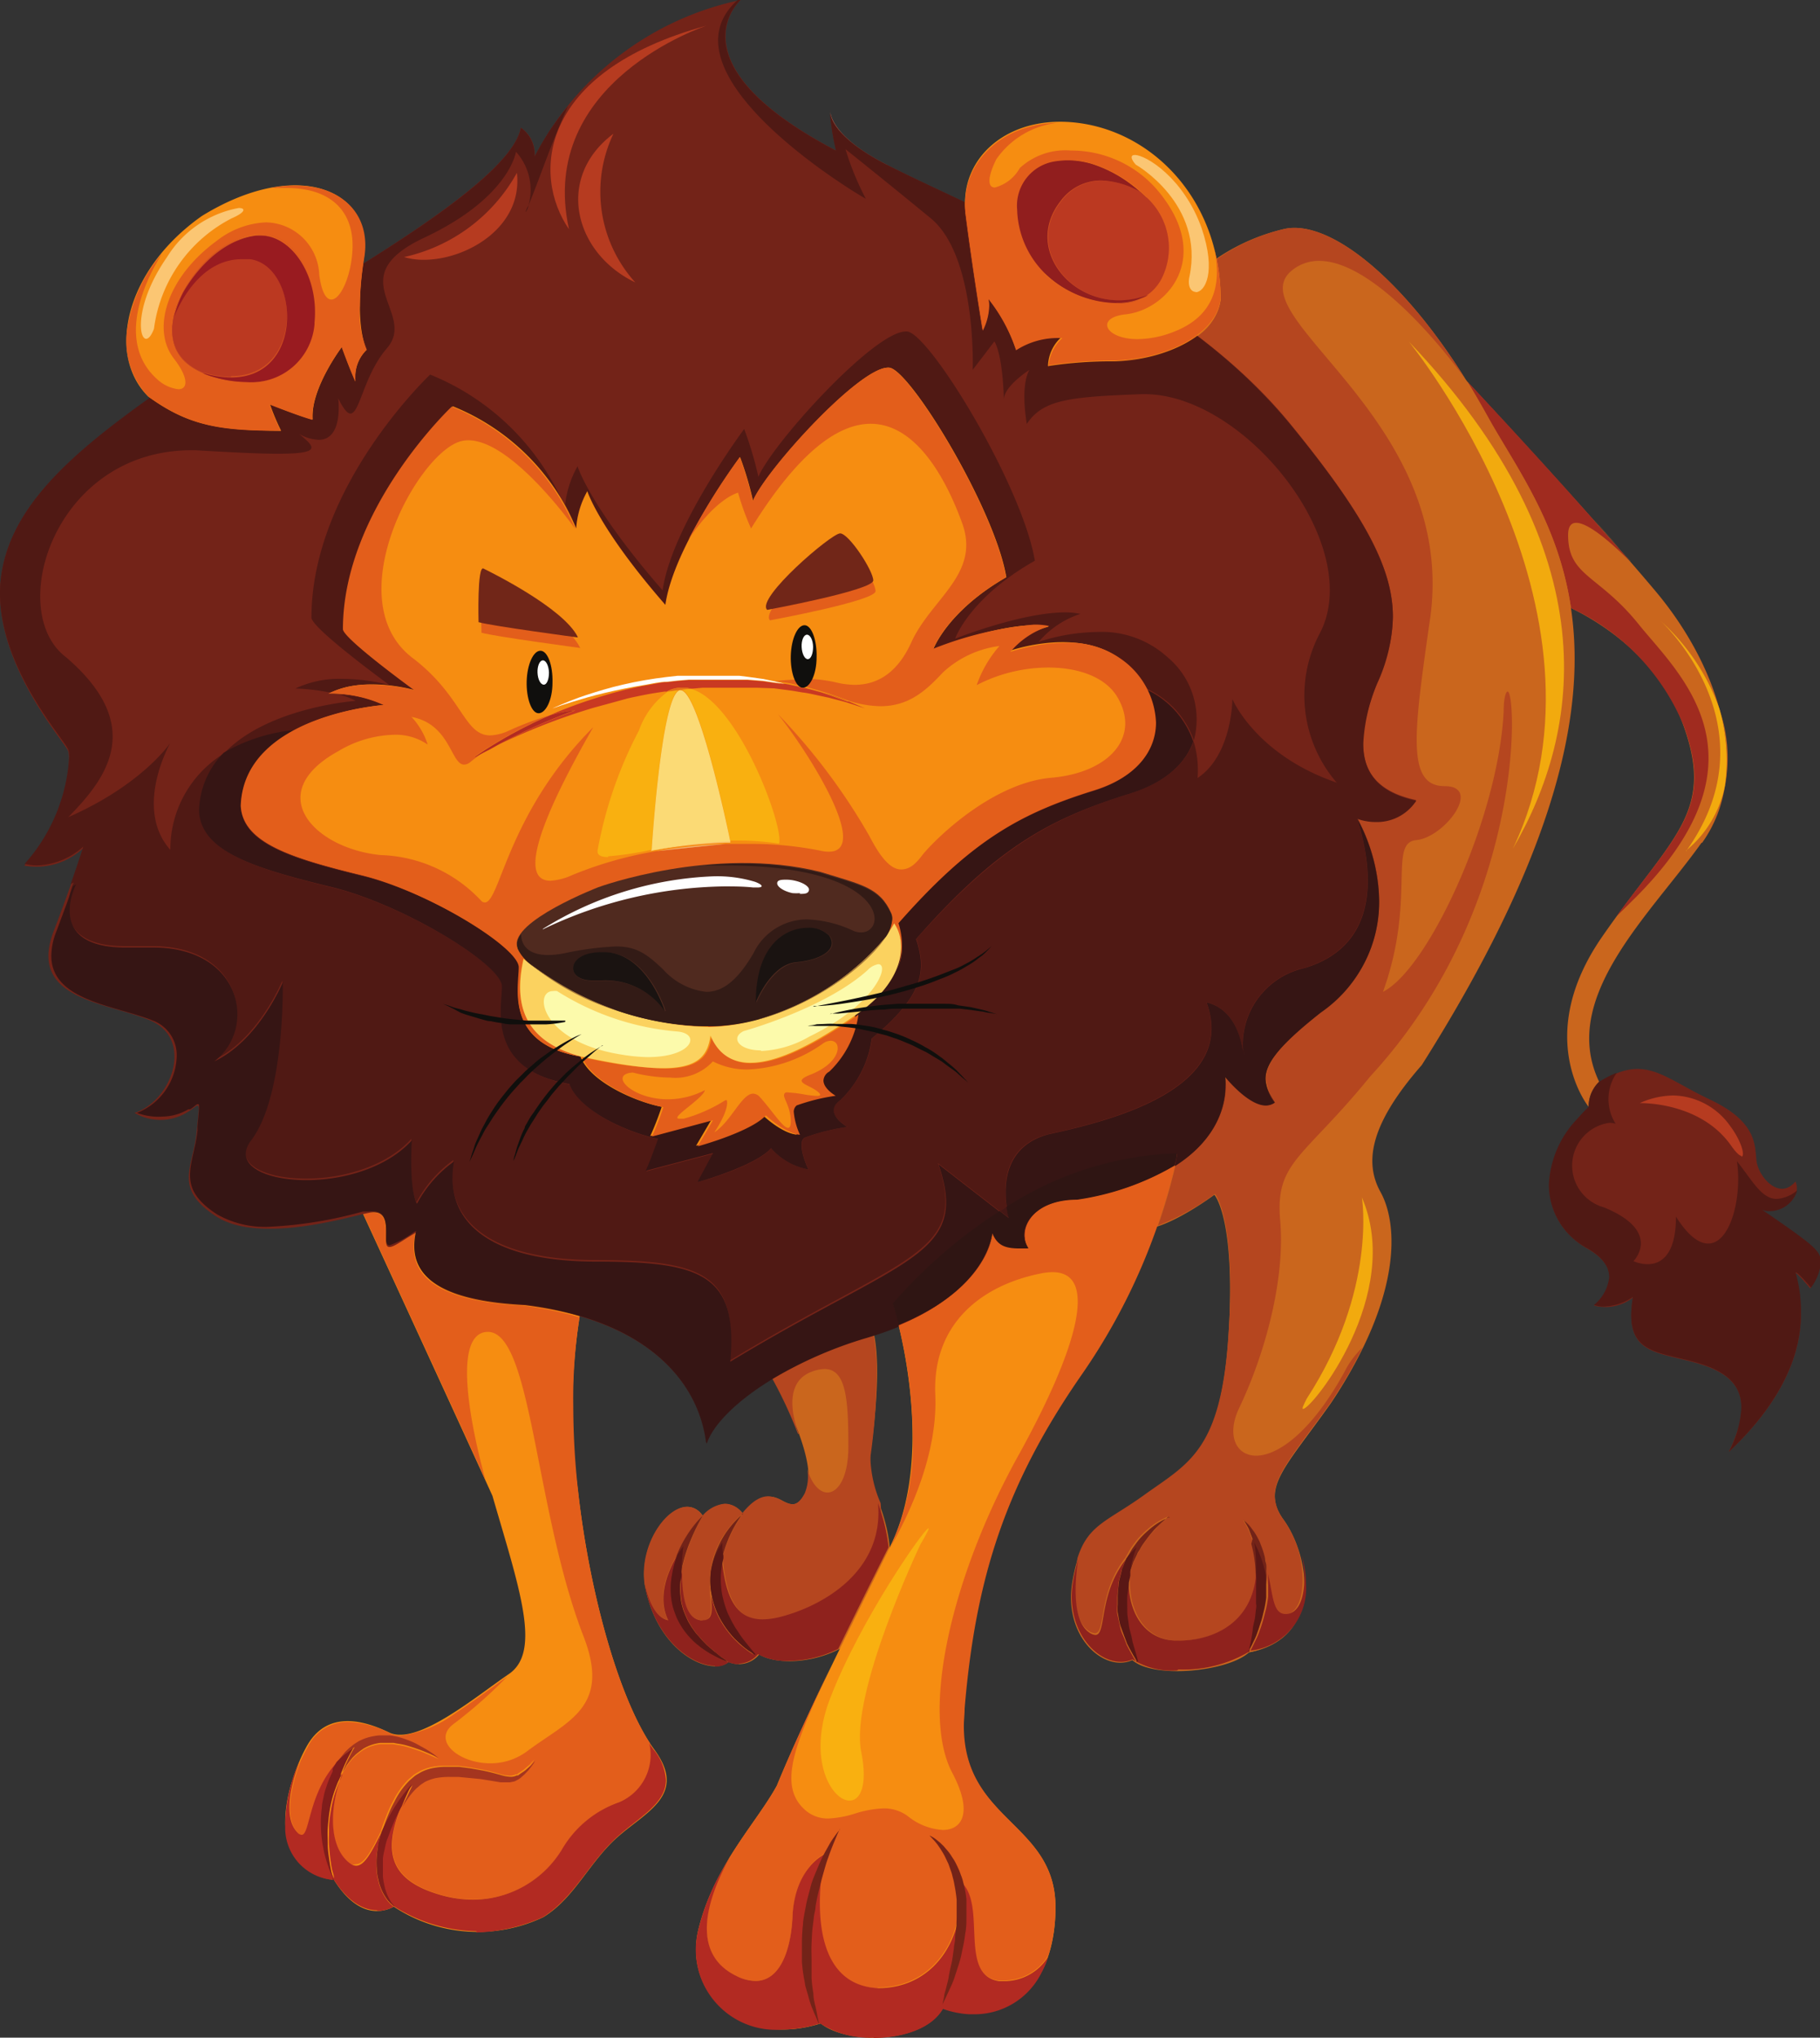 <svg xmlns="http://www.w3.org/2000/svg" viewBox="0 0 119.15 133.33"><rect x="0" y="0" width="119.15" height="133.33" fill="#333333" stroke="none"/><defs><style>.cls-1{fill:#ca661d;}.cls-2{fill:#732318;}.cls-3{fill:#a02b1f;}.cls-4{fill:#b88a76;}.cls-5{fill:#501914;}.cls-6{fill:#b63b20;}.cls-7{fill:#f2aa0e;}.cls-8{fill:#e3b26f;}.cls-9{fill:#b5461f;}.cls-10{fill:#8f221d;}.cls-11{fill:#591715;}.cls-12{fill:#f68d11;}.cls-13{fill:#e2b16f;}.cls-14{fill:#e35e1b;}.cls-15{fill:#c7661d;}.cls-16{fill:#b22a22;}.cls-17{fill:#a4351f;}.cls-18{fill:#801d1b;}.cls-19{fill:#82291a;}.cls-20{fill:#361514;}.cls-21{fill:#441715;}.cls-22{fill:#712618;}.cls-23{fill:#100f0d;}.cls-24{fill:#fff;}.cls-25{fill:#502a1f;}.cls-26{fill:#c93922;}.cls-27{fill:#fbd25f;}.cls-28{fill:#95381d;}.cls-29{fill:#331b16;}.cls-30{fill:#1a1311;}.cls-31{fill:#a57838;}.cls-32{fill:#fcfaab;}.cls-33{fill:#f9b010;}.cls-34{fill:#e36e19;}.cls-35{fill:#fbc673;}.cls-36{fill:#f1ae72;}.cls-37{fill:#fbda75;}.cls-38{fill:#d2501f;}.cls-39{fill:#bb3921;}.cls-40{fill:#bb2523;}.cls-41{fill:#991b20;}.cls-42{fill:#a0321f;}.cls-43{fill:#b12a22;}.cls-44{fill:#911e1e;}.cls-45{fill:#854738;}.cls-46{fill:#772119;}.cls-47{fill:#5b1c13;}.cls-48{fill:#7e1c1a;}.cls-49{fill:#651d15;}.cls-50{fill:#762118;}.cls-51{fill:#2f1513;}</style></defs><title>Lion</title><g id="Layer_2" data-name="Layer 2"><g id="svg2"><g id="g10"><g id="g12"><path id="path8034" class="cls-1" d="M111.43,55.15c3.35-4.7,1.09-11.52-3-16.41S95.91,24.81,95.91,24.81l6.22,14.66s6,2.24,8.08,8-.75,7.23-5.32,13.82S104,72.42,104,72.42a2.25,2.25,0,0,1,.69-1.64c-2.63-5.51,3.35-10.92,6.7-15.63"/><path id="path8036" class="cls-2" d="M115.31,79.12c1,.42,2.76-.64,2.23-1.81-1.06,1.28-2.44-.32-2.55-1.38s0-2.55-3.08-4-4.23-3-7.18-1.11a2.25,2.25,0,0,0-.69,1.64c-.29.28-.55.56-.79.83-2.91,3.37-2.07,6.85.68,8.42,3,1.7.43,3.72.43,3.72a2.93,2.93,0,0,0,2.55-.53c-.64,3.83,1.59,3.51,4.36,4.35s3.51,2.45,1.91,5.75c6.8-6.38,4.25-11.38,4.25-11.7s1.07,1,1.07,1a3.18,3.18,0,0,0,.63-1.49c.11-.85-.1-1.06-3.82-3.61"/><path id="path8038" class="cls-1" d="M106.75,36.72h0c-.76-.88-1.59-1.82-2.44-2.77.86,1,1.69,1.9,2.46,2.78"/><path id="path8040" class="cls-3" d="M105.9,59.85c4-5.42,6.27-7.1,4.31-12.41h0a14.67,14.67,0,0,0-7.36-7.65c-.82-5.58-3.61-9.23-5.45-12.54-.44-.79-.88-1.55-1.32-2.27.83.89,4.69,5,8.21,9,.85,1,1.68,1.89,2.44,2.77-1-1-2.67-2.54-3.54-2.54-.33,0-.53.23-.53.8,0,2.71,2,2.58,4.62,5.84s9.11,8.83-.55,18.22l-.83.82"/><path id="path8042" class="cls-4" d="M104.73,70.78a7.64,7.64,0,0,1,.87-.47,7.64,7.64,0,0,0-.87.47"/><path id="path8044" class="cls-5" d="M113.18,95A6.81,6.81,0,0,0,114,92.1c0-1.46-.94-2.33-2.74-2.89-2.44-.74-4.47-.58-4.47-3.17a7.84,7.84,0,0,1,.11-1.18h0a3.53,3.53,0,0,1-1.91.63,1.81,1.81,0,0,1-.64-.1,2.73,2.73,0,0,0,1-1.82c0-.6-.35-1.27-1.45-1.9a4.71,4.71,0,0,1-2.5-4.14,6.65,6.65,0,0,1,1.82-4.28c.24-.27.5-.55.79-.83a2.25,2.25,0,0,1,.69-1.64h0a7.64,7.64,0,0,1,.87-.47l.28-.12a3,3,0,0,0-.08,3.34,1.4,1.4,0,0,0-.41-.06A2.83,2.83,0,0,0,105,79c3.87,1.58,1.94,3.52,1.94,3.52a2.33,2.33,0,0,0,.92.2c.81,0,1.86-.51,1.86-3.11.8,1.26,1.51,1.76,2.11,1.76,1.47,0,2.23-3.07,1.88-5.39,1,1.24,1.6,2.47,2.61,2.47a2.34,2.34,0,0,0,1.34-.56,1.89,1.89,0,0,1-1.83,1.36,1.09,1.09,0,0,1-.48-.1h0c3.31,2.27,3.84,2.69,3.84,3.35a2.46,2.46,0,0,1,0,.26,3.18,3.18,0,0,1-.63,1.49s-.84-1-1-1a0,0,0,0,0,0,.05h0A8.8,8.8,0,0,1,117.9,86c0,2.13-.83,5.33-4.72,9"/><path id="path8046" class="cls-6" d="M114,75.63c-.11,0-.33-.19-.65-.64-1.88-2.71-5.4-2.81-5.93-2.81h-.07a5.5,5.5,0,0,1,2.2-.5,4.68,4.68,0,0,1,3.72,2c.75,1,1,2,.73,2"/><path id="path8048" class="cls-1" d="M112.93,51.43a12.26,12.26,0,0,0-.36-5,9.7,9.7,0,0,1,.36,5"/><path id="path8050" class="cls-7" d="M110.38,55.7c5.68-7.91-1.18-14.62-1.64-15.05a14.08,14.08,0,0,1,3.83,5.74,12.26,12.26,0,0,1,.36,5,7.33,7.33,0,0,1-2.55,4.27m-1.64-15.05s0,0,0,0l0,0"/><path id="path8052" class="cls-1" d="M74.91,22.63A13.26,13.26,0,0,1,84,15c3.18-.8,8.76,3.83,13.39,12.28,4,7.17,12.43,15.94-4.31,42.41C89.75,73.49,89.27,76,90.38,78s1.51,6.68-3.24,13.8c-3,4.24-4.62,5.56-3.1,7.65,1.65,2.27,2.69,7.74-2.27,8.67-1.34,1.24-6.19,1.76-7.64.51-1.86.83-4.55-1.55-3.92-5.16s1.85-3.51,4.74-5.57,5-2.89,5.48-10.54-.93-9.18-.93-9.18-2.89,2.16-4.65,2.27,1.76-7.75,1.76-7.75,28.12-25.31-1.7-50"/><path id="path8054" class="cls-8" d="M83.46,97.86c0-1.43,1.47-3,3.68-6.11.27-.4.52-.8.76-1.19-.23.39-.49.79-.76,1.19-2.21,3.14-3.68,4.68-3.68,6.11"/><path id="path8056" class="cls-9" d="M81.8,108.07h0m0,0h0m-4.6-.71H77c-2.19-.09-3.24-2.17-3-4.55l.06-.15.15-.45c.07-.13.13-.27.2-.4l.09-.21.12-.18a3.28,3.28,0,0,1,.22-.37c.16-.22.31-.45.47-.63s.32-.35.45-.5.28-.27.39-.36l.25-.23.1-.07-.11,0-.32.16a4.12,4.12,0,0,0-.46.27,4.85,4.85,0,0,0-.56.44,5.47,5.47,0,0,0-.59.59c-.1.12-.18.24-.28.37l-.14.19-.13.22c-.07.14-.16.28-.24.43h0c-1.82,2.31-1.24,4.94-2,4.94a.8.8,0,0,1-.4-.16c-1.24-.83-.87-3.84-.73-4.76v0c.7-2.22,2-2.41,4.41-4.16,2.89-2.07,5-2.89,5.48-10.54.08-1.15.11-2.16.11-3,0-5-1-6.13-1-6.13a16,16,0,0,1-3.73,2.07,37.79,37.79,0,0,0,1.14-3.92c2.93-1.86,3.31-4.17,3.31-5.23h0a3.64,3.64,0,0,0,0-.59h0c.15.18,1.54,1.82,2.65,1.85h0a1,1,0,0,0,.58-.19h0a2.82,2.82,0,0,1-.6-1.55c0-1,.9-2.2,3.63-4.35A8.79,8.79,0,0,0,90.29,59h0a11.67,11.67,0,0,0-1.44-5.43h0a3.7,3.7,0,0,0,1.22.2h0a3.07,3.07,0,0,0,2.54-1.28h0a.76.76,0,0,0,.08-.11h0c-2.4-.52-3.48-1.75-3.47-3.74a11.48,11.48,0,0,1,.94-4,11,11,0,0,0,1-4.3c0-3.13-1.81-6.59-6.74-12.61A36,36,0,0,0,78.39,22a3.52,3.52,0,0,0,1.52-2.37h0v0h0a13.4,13.4,0,0,0-.27-2.66A12.9,12.9,0,0,1,84,15a2.94,2.94,0,0,1,.74-.09c2.9,0,7.26,3.6,11.19,9.89l0,0s-5.48-7.73-9.57-7.73a2.77,2.77,0,0,0-1.7.56c-4,3,11.1,9.76,8.91,23.22-1,7.06-1.51,10.59,1,10.59s0,3.36-1.85,3.53,0,3.87-2.18,9.93c3-1.52,7.56-11.44,7.9-18.34,0-.9.15-1.31.26-1.31.6,0,1.2,14.13-9,25.19-4.38,5.38-6.23,5.56-5.89,9.42s-1,8.75-2.69,12.28c-.83,1.74-.23,3.11,1.12,3.11S85.79,93.81,88,89.8a5.83,5.83,0,0,1,1.2-1.63c-.37.76-.8,1.56-1.31,2.39-.24.39-.49.79-.76,1.19-2.21,3.14-3.68,4.68-3.68,6.11A2.65,2.65,0,0,0,84,99.4a7.15,7.15,0,0,1,1.11,2.44c.43,2.12,0,3.75-1,3.83h-.08c-.81,0-.81-1.14-1.14-2.62a2.11,2.11,0,0,0,0-.25,2,2,0,0,0,0-.43c0-.14-.05-.28-.08-.41a5.22,5.22,0,0,0-.23-.76l-.13-.34-.16-.31a3.33,3.33,0,0,0-.33-.5,2.16,2.16,0,0,0-.29-.35,2.29,2.29,0,0,0-.3-.25l.05.08.15.25c.06.11.12.24.19.39s.13.33.2.53l.09.31.08.33a7.13,7.13,0,0,1,.13.72l.06.55c-.12,3.56-2.81,4.74-5.1,4.74"/><path id="path8058" class="cls-1" d="M50.2,89.44s3.65,6.09,2.52,8.27c-.54,1-1,.75-1.53.47s-1.37-.63-2.56.84c-.87-1-1.83-.61-2.61.17-1.39-2-4.43,1.48-3.75,4.79.87,4.21,4.26,5.73,5.43,4.77a1.71,1.71,0,0,0,2-.49c2,1.17,7.87.14,8.56-5,.34-4.28-1.66-5.73-1.31-8s.83-6.77.06-8.64L50.2,89.44"/><path id="path8060" class="cls-8" d="M52.73,97.7h0m0,0h0m0,0h0m0,0a2.91,2.91,0,0,0,.16-1.62v0h0a2.89,2.89,0,0,1-.16,1.59m-.45-3.9a29.12,29.12,0,0,0-1.57-3.41,29.12,29.12,0,0,1,1.57,3.41h0m-1.58-3.41h0"/><path id="path8062" class="cls-9" d="M46,106h-.16c-1-.13-1.24-1.79-1.22-3.13,0-.13,0-.26.07-.4.08-.31.15-.61.25-.89a8.32,8.32,0,0,1,.3-.8A12.35,12.35,0,0,1,46,99.19s-.13.12-.34.36a7.36,7.36,0,0,0-.77,1.07,8.34,8.34,0,0,0-.56,1.12c-.54.9-1.38,2.69-.6,4.26-.81-.15-1.27-1.22-1.53-2.32l.05.3a5.54,5.54,0,0,1-.1-1c0-2.29,1.56-4.39,2.84-4.39a1.22,1.22,0,0,1,1,.59,2.21,2.21,0,0,1,1.48-.79,1.47,1.47,0,0,1,1.13.62c.69-.85,1.23-1.1,1.69-1.1a1.93,1.93,0,0,1,.87.26,1.76,1.76,0,0,0,.72.26c.26,0,.52-.18.81-.73h0a2.89,2.89,0,0,0,.16-1.59c.28,1,.81,1.55,1.32,1.55.7,0,1.37-1,1.37-3,0-3.08-.14-5.08-1.56-5.08a2.45,2.45,0,0,0-.85.18c-2.21.83-.83,4.06-.83,4.06l-.06,0a29.12,29.12,0,0,0-1.57-3.41h0l-.13-.24a27,27,0,0,1,6.16-2.67l.49-.15a12,12,0,0,1,.2,2.38A40.13,40.13,0,0,1,57,95.21a3.35,3.35,0,0,0,0,.54,7.94,7.94,0,0,0,.65,2.6c.4,4.41-3.56,6.7-6.36,7.43A5,5,0,0,1,50,106c-1.81,0-2.46-1.5-2.7-4.14a9.17,9.17,0,0,1,1.06-2.41c.15-.25.24-.38.24-.38a2.82,2.82,0,0,0-.34.3,6.11,6.11,0,0,0-.78.94,5.57,5.57,0,0,0-1,3.59c0,.12,0,.23,0,.35.08,1,.22,1.81-.53,1.81"/><path id="path8064" class="cls-2" d="M46,99.19a12.35,12.35,0,0,0-.78,1.59,8.32,8.32,0,0,0-.3.8c-.1.28-.17.58-.25.89a8,8,0,0,0-.14,1,4.78,4.78,0,0,0,0,1,4.29,4.29,0,0,0,.07.5c.05.15.08.32.14.47s.12.3.19.45a2.78,2.78,0,0,0,.22.42,3.3,3.3,0,0,0,.26.39,2.39,2.39,0,0,0,.28.35l.29.33.28.29c.2.16.38.33.55.46s.31.26.44.35a4.23,4.23,0,0,1,.4.29l-.46-.18a5,5,0,0,1-.52-.26,4.39,4.39,0,0,1-.63-.38,2.88,2.88,0,0,1-.35-.26,3.27,3.27,0,0,1-.35-.3,5,5,0,0,1-.66-.77,4.34,4.34,0,0,1-.28-.46,2.94,2.94,0,0,1-.23-.51,4.88,4.88,0,0,1-.18-.54,5.48,5.48,0,0,1-.1-.56,5.34,5.34,0,0,1,0-1.13,6.86,6.86,0,0,1,.21-1.06,7.23,7.23,0,0,1,.76-1.72,7.36,7.36,0,0,1,.77-1.07c.21-.24.34-.36.34-.36"/><path id="path8066" class="cls-2" d="M48.63,99s-.09.13-.24.38a8.37,8.37,0,0,0-.56,1,8.89,8.89,0,0,0-.55,1.54,6.61,6.61,0,0,0-.15.89,4.82,4.82,0,0,0,0,.93,4.55,4.55,0,0,0,.15.91,7.22,7.22,0,0,0,.28.86c.13.27.25.53.39.76a2.8,2.8,0,0,0,.21.34l.21.32a6.62,6.62,0,0,0,.4.53l.32.4.3.35L49,108c-.12-.09-.26-.19-.42-.33s-.32-.29-.5-.47a6.34,6.34,0,0,1-1-1.41,5.46,5.46,0,0,1-.37-.93,5.85,5.85,0,0,1-.19-1,6,6,0,0,1,0-1,6.18,6.18,0,0,1,1.77-3.49,2.82,2.82,0,0,1,.34-.3"/><path id="path8068" class="cls-1" d="M58.26,101.22a11.62,11.62,0,0,0-.69-2.87h0a11.08,11.08,0,0,1,.69,2.87h0"/><path id="path8070" class="cls-10" d="M46.81,109c-1.49,0-3.83-1.65-4.54-5h0l-.05-.3c.26,1.1.72,2.17,1.53,2.32-.78-1.57.06-3.36.6-4.26-.07.19-.14.39-.2.6a6.86,6.86,0,0,0-.21,1.06,5.34,5.34,0,0,0,0,1.13,5.48,5.48,0,0,0,.1.56,4.88,4.88,0,0,0,.18.54,2.94,2.94,0,0,0,.23.51,4.34,4.34,0,0,0,.28.46,5,5,0,0,0,.66.77,3.27,3.27,0,0,0,.35.3,2.88,2.88,0,0,0,.35.26,4.39,4.39,0,0,0,.63.38,5,5,0,0,0,.52.26l.46.18h0a1.41,1.41,0,0,1-.89.28m1.6-.15a2.19,2.19,0,0,1-.71-.13h0a4.23,4.23,0,0,0-.4-.29c-.13-.09-.27-.21-.44-.35s-.35-.3-.55-.46l-.28-.29-.29-.33a2.39,2.39,0,0,1-.28-.35,3.3,3.3,0,0,1-.26-.39,2.78,2.78,0,0,1-.22-.42c-.07-.15-.13-.3-.19-.45s-.09-.32-.14-.47a4.29,4.29,0,0,1-.07-.5,4.78,4.78,0,0,1,0-1c0-.19,0-.39.07-.58,0,1.34.18,3,1.22,3.13H46c.75,0,.61-.77.53-1.81,0,.23.09.46.15.68a5.46,5.46,0,0,0,.37.93,6.34,6.34,0,0,0,1,1.41c.18.18.34.34.5.47s.3.24.42.33l.38.25h0l-.3-.35-.32-.4a6.62,6.62,0,0,1-.4-.53l-.21-.32a2.8,2.8,0,0,1-.21-.34c-.14-.23-.26-.49-.39-.76a7.22,7.22,0,0,1-.28-.86,4.55,4.55,0,0,1-.15-.91,4.82,4.82,0,0,1,0-.93,6.61,6.61,0,0,1,.15-.89l0-.17c.24,2.64.89,4.14,2.7,4.14a5,5,0,0,0,1.18-.17c2.8-.73,6.76-3,6.36-7.43a11.62,11.62,0,0,1,.69,2.87l0,0-.05.11h0q-1.77,3.52-3.24,6.55a7.43,7.43,0,0,1-3.26.79,4,4,0,0,1-2-.44,1.68,1.68,0,0,1-1.3.62"/><path id="path8072" class="cls-11" d="M47.7,108.75l-.46-.18a5,5,0,0,1-.52-.26,4.39,4.39,0,0,1-.63-.38,2.88,2.88,0,0,1-.35-.26,3.27,3.27,0,0,1-.35-.3,5,5,0,0,1-.66-.77,4.34,4.34,0,0,1-.28-.46,2.94,2.94,0,0,1-.23-.51,4.88,4.88,0,0,1-.18-.54,5.48,5.48,0,0,1-.1-.56,5.34,5.34,0,0,1,0-1.13,6.86,6.86,0,0,1,.21-1.06c.06-.21.13-.41.2-.6.22-.35.39-.57.39-.57a14.79,14.79,0,0,0-.12,1.7c0,.19,0,.39-.07.58a4.78,4.78,0,0,0,0,1,4.29,4.29,0,0,0,.07.5c.05.15.08.32.14.47s.12.3.19.45a2.78,2.78,0,0,0,.22.42,3.3,3.3,0,0,0,.26.39,2.39,2.39,0,0,0,.28.35l.29.33.28.29c.2.16.38.33.55.46s.31.26.44.35a4.23,4.23,0,0,1,.4.29"/><path id="path8074" class="cls-11" d="M49.39,108.27,49,108c-.12-.09-.26-.19-.42-.33s-.32-.29-.5-.47a6.34,6.34,0,0,1-1-1.41,5.46,5.46,0,0,1-.37-.93c-.06-.22-.11-.45-.15-.68a4.38,4.38,0,0,1,.73-3.24c0,.29,0,.58.07.85l0,.17a6.61,6.61,0,0,0-.15.89,4.82,4.82,0,0,0,0,.93,4.55,4.55,0,0,0,.15.91,7.22,7.22,0,0,0,.28.86c.13.27.25.53.39.76a2.8,2.8,0,0,0,.21.34l.21.32a6.62,6.62,0,0,0,.4.53l.32.4.3.35"/><path id="path8076" class="cls-12" d="M23.24,78.29s6.46,14,9,19.59c1.76,6.07,3.23,10.19,1.07,11.66s-6,4.71-7.84,3.82-4.11-1.37-5.38.89S17,122.18,21.86,123c1.47,2.35,3,2.25,3.92,1.76a10,10,0,0,0,9.8.68c2.06-1.27,3-3.62,4.9-5.28s4.51-2.75,2.35-5.69-4.21-9.9-5-17A39,39,0,0,1,38,85.83s-4.61-5.49-14.79-7.54"/><path id="path8078" class="cls-13" d="M26.21,113.51a1.62,1.62,0,0,1-.73-.15,1.62,1.62,0,0,0,.73.15,7.58,7.58,0,0,0,3.49-1.42,7.58,7.58,0,0,1-3.49,1.42m5.58-16.64-.44-1,.44,1h0"/><path id="path8080" class="cls-14" d="M31,124.29a7.78,7.78,0,0,1-2.11-.3c-3.53-1-3.73-3-2.61-5.8a5.06,5.06,0,0,1,.9-1.23l.28-.24.3-.2a3.23,3.23,0,0,1,.68-.24,4.8,4.8,0,0,1,.93-.08l.57,0,.74.07.72.07,1.29.21.31,0,.16,0h.16l.3-.06.25-.13.12-.08.09-.08.17-.15.28-.29.2-.26.14-.19.1-.17-.13.14-.16.18-.24.2a1.67,1.67,0,0,1-.31.24l-.19.13-.09.07-.09,0a.86.86,0,0,1-.39.09,2.35,2.35,0,0,1-.6-.1c-.39-.11-.83-.23-1.3-.32l-.72-.13-.77-.1c-.28,0-.58,0-.88,0a4.19,4.19,0,0,0-.78.07,3,3,0,0,0-.85.29c-.13.08-.27.15-.39.24l-.34.29a5.19,5.19,0,0,0-1,1.41,7.36,7.36,0,0,0-.36.75c-.1.25-.19.49-.28.73s-.12.35-.17.52c-.58,1.17-1.06,2.14-1.63,2.14A.64.64,0,0,1,23,122c-1.33-.86-1.63-3.25-.61-5.93h0l.1-.15.17-.3.19-.26.2-.25.22-.22.25-.2.25-.18a2.92,2.92,0,0,1,.54-.25,3,3,0,0,1,.58-.13l.29,0h.28l.29,0,.27.05a4.35,4.35,0,0,1,.52.1,11.83,11.83,0,0,1,1.58.56l.59.27-.14-.1a3.76,3.76,0,0,0-.39-.28,6.38,6.38,0,0,0-.64-.38,4.92,4.92,0,0,0-.89-.42,4.72,4.72,0,0,0-1.15-.29l-.32,0h-.33a4.27,4.27,0,0,0-.7.12,3.57,3.57,0,0,0-.68.27l-.31.2-.3.24-.27.26-.24.3-.23.3,0,0c-1.91,2.06-1.78,4.77-2.33,4.77a.43.43,0,0,1-.28-.16c-1.28-1.31.2-4.78.2-4.78l0,0a10.34,10.34,0,0,0-1,4.44c0-.1,0-.2,0-.3a11,11,0,0,1,1.44-5,2.89,2.89,0,0,1,2.66-1.63,6.6,6.6,0,0,1,2.72.74h0a1.62,1.62,0,0,0,.73.15,7.58,7.58,0,0,0,3.49-1.42c1.25-.8,2.5-1.77,3.46-2.44a30.78,30.78,0,0,1-3.56,3.14c-1.35,1.06.38,2.54,2.45,2.54a4,4,0,0,0,2.38-.77c2.66-2,5.52-2.86,3.74-7.49C35,98.84,34.83,87.15,31.94,87.15h-.07c-2.52.17-.69,7.51-.08,9.72l-.44-1c-2.36-5.15-6.22-13.53-7.6-16.52l.13,0,.08,0,.09,0h.08a1.2,1.2,0,0,1,.31,0h0c.92,0,.81,1,.81,1.81v0h0c0,.29.08.4.23.4h0a6.09,6.09,0,0,0,1.59-.86h0l.14-.08,0,0a4.2,4.2,0,0,0-.12,1h0c0,2.62,3.06,3.61,7.22,3.82a23,23,0,0,1,3.63.75A34.11,34.11,0,0,0,37.53,92a50.62,50.62,0,0,0,.3,5.41c.75,6.85,2.67,13.51,4.72,16.65a3.35,3.35,0,0,1-2,3.85,7,7,0,0,0-3.67,3A6.84,6.84,0,0,1,31,124.29M21.83,123h0m0,0h0m0,0h0m-3.11-3.44h0"/><path id="path8082" class="cls-15" d="M42.83,114.44l-.28-.4h0l.28.4"/><path id="path8084" class="cls-16" d="M31.2,126.37a10.4,10.4,0,0,1-5.42-1.64h0a2.25,2.25,0,0,1-.41-.62,3.27,3.27,0,0,1-.26-.8,3.89,3.89,0,0,1-.08-.51c0-.18,0-.37,0-.57l0-.3,0-.32c0-.21.08-.42.12-.64s.13-.45.19-.68.17-.46.26-.69.2-.47.31-.71.22-.46.35-.69h0c-1.12,2.82-.92,4.8,2.61,5.8a7.78,7.78,0,0,0,2.11.3,6.84,6.84,0,0,0,5.86-3.37,7,7,0,0,1,3.67-3,3.35,3.35,0,0,0,2-3.85l.28.4h0a3.47,3.47,0,0,1,.81,2c0,1.55-1.8,2.46-3.16,3.69-1.86,1.66-2.84,4-4.9,5.28a11.41,11.41,0,0,1-4.38,1"/><path id="path8086" class="cls-16" d="M24.7,125c-.84,0-1.86-.48-2.84-2h0l0-.17c0-.11-.06-.27-.11-.46s-.08-.45-.12-.73-.07-.59-.09-.94,0-.72,0-1.11.07-.81.14-1.22a7.32,7.32,0,0,1,.33-1.26c.08-.21.15-.42.25-.62l.14-.31,0-.05,0-.07c-1,2.68-.72,5.07.61,5.93a.64.64,0,0,0,.31.09c.57,0,1.05-1,1.63-2.14a2,2,0,0,1-.07.23c-.05.25-.11.49-.15.73a5.39,5.39,0,0,0-.08,1.37,3.79,3.79,0,0,0,.07.6c.05.19.08.37.14.53a3.14,3.14,0,0,0,.39.8,1.9,1.9,0,0,0,.37.43l.15.13h0a2.3,2.3,0,0,1-1.08.28"/><path id="path8088" class="cls-15" d="M21.86,123h0m0,0h0m0,0h0m0,0h0m0,0a3.41,3.41,0,0,1-3.08-3.44A3.41,3.41,0,0,0,21.75,123m-3.08-3.45h0"/><path id="path8090" class="cls-16" d="M21.86,123h-.11a3.41,3.41,0,0,1-3.08-3.44h0a10.34,10.34,0,0,1,1-4.44l0,0s-1.48,3.47-.2,4.78a.43.43,0,0,0,.28.16c.55,0,.42-2.71,2.33-4.77l-.16.28-.09.15,0,.07,0,.1-.15.33a5.6,5.6,0,0,0-.26.68,4.15,4.15,0,0,0-.19.69c-.05.23-.08.46-.11.68a7.39,7.39,0,0,0-.06,1.31,8,8,0,0,0,.12,1.15c0,.18.07.35.1.51s.08.3.12.44.17.52.24.71a4.81,4.81,0,0,0,.27.6h0"/><path id="path8092" class="cls-17" d="M22.41,116a11.19,11.19,0,0,1,.81-1.68,6,6,0,0,0-1.1.92l0,0,.23-.3.24-.3.27-.26.3-.24.31-.2a3.57,3.57,0,0,1,.68-.27,4.27,4.27,0,0,1,.7-.12h.33l.32,0a4.72,4.72,0,0,1,1.15.29,4.92,4.92,0,0,1,.89.42,6.38,6.38,0,0,1,.64.38,3.76,3.76,0,0,1,.39.28l.14.1-.59-.27a11.83,11.83,0,0,0-1.58-.56,4.35,4.35,0,0,0-.52-.1l-.27-.05-.29,0H25.2l-.29,0a3,3,0,0,0-.58.13,2.92,2.92,0,0,0-.54.25l-.25.18-.25.2-.22.22-.2.25-.19.26-.17.3-.1.15h0"/><path id="path8094" class="cls-18" d="M21.86,123a4.81,4.81,0,0,1-.27-.6c-.07-.19-.16-.43-.24-.71s-.08-.28-.12-.44-.06-.33-.1-.51a8,8,0,0,1-.12-1.15,7.39,7.39,0,0,1,.06-1.31c0-.22.06-.45.11-.68a4.15,4.15,0,0,1,.19-.69,5.6,5.6,0,0,1,.26-.68l.15-.33,0-.1,0-.07.09-.15.16-.28a6,6,0,0,1,1.1-.92,11.19,11.19,0,0,0-.81,1.68l0,.07,0,.05-.14.31c-.1.2-.17.41-.25.62a7.32,7.32,0,0,0-.33,1.26c-.07.41-.11.82-.14,1.22s0,.77,0,1.11.05.66.09.94.08.53.12.73.08.35.11.46l0,.17"/><path id="path8096" class="cls-17" d="M25,119.91c.05-.17.11-.34.17-.52s.18-.48.28-.73a7.36,7.36,0,0,1,.36-.75,5.19,5.19,0,0,1,1-1.41l.34-.29c.12-.09.26-.16.39-.24a3,3,0,0,1,.85-.29,4.19,4.19,0,0,1,.78-.07c.3,0,.6,0,.88,0l.77.1.72.13c.47.09.91.21,1.3.32a2.35,2.35,0,0,0,.6.1.86.86,0,0,0,.39-.09l.09,0,.09-.07.19-.13a1.67,1.67,0,0,0,.31-.24l.24-.2.16-.18.13-.14-.1.17-.14.19-.2.26-.28.29-.17.15-.09.08-.12.08-.25.13-.3.06h-.16l-.16,0-.31,0-1.29-.21-.72-.07-.74-.07-.57,0a4.8,4.8,0,0,0-.93.08,3.23,3.23,0,0,0-.68.24l-.3.2-.28.24a5.06,5.06,0,0,0-.9,1.23c.19-.46.41-.94.66-1.45a11.63,11.63,0,0,0-2,3.17"/><path id="path8098" class="cls-18" d="M25.78,124.73l-.15-.13a1.9,1.9,0,0,1-.37-.43,3.14,3.14,0,0,1-.39-.8c-.06-.16-.09-.34-.14-.53a3.79,3.79,0,0,1-.07-.6,5.39,5.39,0,0,1,.08-1.37c0-.24.1-.48.15-.73a2,2,0,0,0,.07-.23,11.63,11.63,0,0,1,2-3.17c-.25.51-.47,1-.66,1.45h0c-.13.23-.23.46-.35.69s-.21.48-.31.71-.17.47-.26.69-.14.45-.19.68-.1.43-.12.64l0,.32,0,.3c0,.2,0,.39,0,.57a3.89,3.89,0,0,0,.08.51,3.27,3.27,0,0,0,.26.8,2.25,2.25,0,0,0,.41.62"/><path id="path8100" class="cls-12" d="M58.45,85.29s3,9.45-.15,15.85-5.73,11.53-7.44,15.7c-1.34,2.46-4.1,5.21-5.13,9.38s2.82,7.81,8,6.18c1.78,1.41,6.69,1.33,8-1,3.35,1.19,7.29-.52,7.37-6.48s-6.7-5.69-6-13.1c.71-8.63,2.7-14.76,7.72-21.94a39.21,39.21,0,0,0,6.22-14.43s-9.41-.55-18.62,9.81"/><path id="path8102" class="cls-2" d="M35,10.25A19.74,19.74,0,0,1,48.49,0s-4.66,4.13,6.26,9.86a13.27,13.27,0,0,1-.4-2.67s-.2,1.6,3.73,3.6C64.34,14,77.26,18.91,84.45,27.71s7.73,12.12,5.73,16.91c-1.73,4.4-1.2,6.93,2.53,7.73a3.31,3.31,0,0,1-3.86,1.2s4.48,7.5-2.37,12.68c-4.15,3.27-4.07,4.31-3,5.9-1.2.88-3.27-1.67-3.27-1.67s1.27,6.13-9.65,8.05c-3,0-4,2.07-3.19,3.19-1.43.07-2-.08-2.39-1-.32,2.15-2.55,5.1-8.21,6.78s-9.81,4.78-10.52,6.93c-.48-3.83-3.67-8-11.88-9-4.63-.23-7.89-1.43-7.1-4.78-1.27.72-2,1.44-2,.56s.16-2.07-1.12-1.83-7.17,2.07-10,.23-1.51-3.18-1.28-5.49.24-1.84-.55-1.36a3.34,3.34,0,0,1-3.51.08c2.47-.8,3.9-4.86,1-6.06s-8-1.35-6.3-5.82,1.91-5.42,1.91-5.42a4.46,4.46,0,0,1-3.83,1.12c2.63-2.79,3.12-6.86,2.87-7.5S-.58,43.19.06,37.85,6,28.68,12,24.54,33.3,12.58,34.1,8.36A2.06,2.06,0,0,1,35,10.25"/><path id="path8104" class="cls-2" d="M54.35,7.33v0"/><path id="path8106" class="cls-4" d="M2.52,56.7h0m0,0a4.82,4.82,0,0,0,3-1.23h0a4.82,4.82,0,0,1-3,1.23m-.79-.09h0M58.08,10.79c-3.22-1.64-3.67-3-3.72-3.45h0c0,.42.46,1.79,3.73,3.46m-23-.54a1.08,1.08,0,0,0,0-.16,1.08,1.08,0,0,1,0,.16h0m19.72-.39h0a17.59,17.59,0,0,1-.38-2.24,17.59,17.59,0,0,0,.38,2.24"/><path id="path8108" class="cls-19" d="M90.08,53.75h0m0,0a3.07,3.07,0,0,0,2.54-1.28,3.07,3.07,0,0,1-2.54,1.28m2.54-1.29a.76.76,0,0,0,.08-.11h0a.76.76,0,0,1-.08.11"/><path id="path8110" class="cls-5" d="M47.78,89c.52-5.69-1.89-6.55-8.78-6.55s-10-2.59-9.31-6.55a8.08,8.08,0,0,0-2.42,2.76s-.52-.69-.34-4.14c-1.68,1.84-4.54,2.6-6.9,2.6-2.75,0-4.82-1-3.62-2.6,2.24-2.93,2.07-10.34,2.07-10.34S16.92,68,14,69.36c2.8-2.15,1.82-7.45-4-7.45l-.82,0c-.35,0-.67,0-1,0-5.36,0-3.35-4.17-3.35-4.17l-.2.11c.69-2,.82-2.45.82-2.45h0a4.82,4.82,0,0,1-3,1.23h0a3.44,3.44,0,0,1-.77-.09h0l-.08,0h0a11.51,11.51,0,0,0,2.93-7,1.42,1.42,0,0,0-.06-.49C4.3,48.49,0,43.81,0,38.82a7.89,7.89,0,0,1,.06-1C.62,33.16,4.74,29.64,9.84,26c2.6,1.86,4.64,2.11,8.56,2.15h0a14.88,14.88,0,0,1-.73-1.74s2,.81,2.8,1h0c0-.08,0-.16,0-.24,0-2,1.92-4.51,1.92-4.51s.47,1.31.89,2.25h0a2.72,2.72,0,0,1,0-.28,2.43,2.43,0,0,1,.74-1.8h0A6.45,6.45,0,0,1,23.56,20a18.8,18.8,0,0,1,.21-2.74C29,14,33.67,10.66,34.1,8.36A2.16,2.16,0,0,1,35,10.09a1.08,1.08,0,0,1,0,.16h0A17.19,17.19,0,0,1,37.2,6.93c-1.05,2.25-1.82,4.63-2.61,6.53a3.72,3.72,0,0,0-.81-3.53s-.42,3-6,5.62-.43,4.9-2.45,7.24c-1.51,1.74-1.77,4.27-2.39,4.27-.2,0-.45-.29-.8-1,0,0,.37,2.72-1.28,2.72a2.85,2.85,0,0,1-1.27-.38c1,.83,1.54,1.29-1.39,1.29-1.18,0-2.91-.08-5.41-.23h-.27C3.53,29.48.34,40,4.32,43c5.31,4.55,2.58,8,.15,10.47,4.86-2.13,6.68-4.86,6.68-4.86s-2.43,4.26,0,7a7.36,7.36,0,0,1,3.55-6.33,5.59,5.59,0,0,0-1.62,3.8c.11,2.67,3.61,3.75,8.7,5,4.75,1.16,11.13,5.1,11.13,6.49s-1,5.46,4.42,6.39c.69,1.86,4.06,3.24,5.8,3.59-.58,1.63-.81,2.09-.81,2.09l4.41-1.16-1,1.86s3.71-1,4.76-2.21a4.23,4.23,0,0,0,2.44,1.39h0s-.82-1.74-.24-2.08a13.55,13.55,0,0,1,2.79-.7S53.8,72.79,55,72a6.82,6.82,0,0,0,2.09-4.06c3.37-2.79,3.6-4.41,2.9-6.5,5.34-6,8.82-7.89,14-9.52,2.31-.71,3.65-2,4.15-3.41a6.36,6.36,0,0,1,.26,2.4c2.28-1.52,2.28-5.17,2.28-5.17s1.52,3.65,6.83,5.47a8.72,8.72,0,0,1-1.06-9.86c2.86-5.72-4.92-15.56-11.53-15.56h-.17c-4.78.18-6.47.36-7.53,1.95-.44-2.74.18-3.54.18-3.54s-1.68,1.06-1.68,1.95c-.09-3.1-.62-3.81-.62-3.81l-1.42,1.86s.27-7.44-2.75-9.92-5.58-4.52-5.58-4.52A18.65,18.65,0,0,0,56.68,13h0c-.09,0-13.84-8.1-8.39-13l.19,0a3.37,3.37,0,0,0-1,2.38c0,1.77,1.36,4.39,7.25,7.48h0a17.59,17.59,0,0,1-.38-2.24c0-.12,0-.21,0-.28,0,.44.5,1.81,3.72,3.45h0c1.41.72,3.16,1.52,5.1,2.44a6,6,0,0,0,0,.73h0c.48,3.73,1.12,7.6,1.12,7.6A3.76,3.76,0,0,0,64.76,20a1.85,1.85,0,0,0-.05-.46,10.88,10.88,0,0,1,1.81,3.35,5,5,0,0,1,2.84-.8h.19a2.68,2.68,0,0,0-.9,1.88v0a26.79,26.79,0,0,1,4.3-.31A9.89,9.89,0,0,0,78.39,22a36,36,0,0,1,6.06,5.75c4.93,6,6.73,9.48,6.74,12.61a11,11,0,0,1-1,4.3,11.48,11.48,0,0,0-.94,4c0,2,1.07,3.22,3.47,3.74a.76.76,0,0,1-.08.11h0a3.07,3.07,0,0,1-2.54,1.28h0a3.7,3.7,0,0,1-1.22-.2h0A11.67,11.67,0,0,1,90.29,59h0a11.67,11.67,0,0,0-1.44-5.43c1.24,4,1.18,8.39-3.48,9.77a5.15,5.15,0,0,0-4,5.49c-.08-.67-.5-2.81-2.39-3.25,2.07,5.69-6.38,7.76-10.34,8.63-3,.77-2.94,3.46-2.74,4.78l-.44.27-4.06-3.15c2.06,6-2.24,6-13.63,12.92M3.24,62.47h0a4.47,4.47,0,0,1,.33-1.58c.25-.69.48-1.3.68-1.83l-.68,1.83a4.47,4.47,0,0,0-.33,1.58M34.42,13.86h0c0-.12.11-.24.15-.36s0,0,0,0a4.34,4.34,0,0,1-.17.4"/><path id="path8112" class="cls-5" d="M14.7,49.26c2.88-3,8.59-3.4,8.59-3.4a4.73,4.73,0,0,0-1-.39,7.43,7.43,0,0,1,2.91.7,16.77,16.77,0,0,0-5.78,1.6,11.48,11.48,0,0,0-4.69,1.49m63.44-.78a5.82,5.82,0,0,0-3.09-3.41,6.45,6.45,0,0,0-1.2-1.56,5.89,5.89,0,0,0-4.16-1.45,11.74,11.74,0,0,0-3.59.6A5.48,5.48,0,0,1,68.65,41h0a4.75,4.75,0,0,0-1-.09,23.31,23.31,0,0,0-6.59,1.58S62,40,65.88,37.77h0c-.74-4.46-6.28-13.55-7.65-13.71h-.09c-1.91,0-8,6.73-8.84,8.72a21.79,21.79,0,0,0-.85-2.87h0a43.09,43.09,0,0,0-3.36,5.4h0a14.73,14.73,0,0,0-1.53,4.27c-4.36-5-5.11-7.44-5.11-7.44a5.82,5.82,0,0,0-.73,2.44A16.87,16.87,0,0,0,37,33a6.58,6.58,0,0,1,.81-2.49s.81,2.66,5.57,8.12c.58-4.18,5.34-10.56,5.34-10.56a23.81,23.81,0,0,1,.93,3.13c.91-2.17,7.56-9.51,9.65-9.51h.09c1.5.17,7.54,10.1,8.36,15-4.3,2.43-5.22,5.1-5.22,5.1s4.34-1.72,7.2-1.72a4.74,4.74,0,0,1,1,.1A6,6,0,0,0,68,42a13,13,0,0,1,3.92-.65A6.38,6.38,0,0,1,76.43,43a5.29,5.29,0,0,1,1.71,5.51"/><path id="path8114" class="cls-20" d="M45.68,77.31l1-1.86-4.41,1.16s.23-.46.81-2.09c-1.74-.35-5.11-1.73-5.8-3.59-5.46-.93-4.42-5-4.42-6.39s-6.38-5.33-11.13-6.49c-5.09-1.24-8.59-2.32-8.7-5a5.59,5.59,0,0,1,1.62-3.8,11.48,11.48,0,0,1,4.69-1.49c-1.87,1-3.49,2.53-3.57,5h0c.1,2.44,3.31,3.43,8,4.57C28.15,58.39,34,62,34,63.29c0,.35-.07.89-.07,1.5,0,1.61.5,3.72,4.11,4.34h0c.64,1.7,3.72,3,5.32,3.29a19.57,19.57,0,0,1-.75,1.92h0l4-1.07-1,1.7h0s3.41-1,4.36-2c1.39,1.27,2.23,1.27,2.23,1.27h0a4.54,4.54,0,0,1-.4-1.45.52.52,0,0,1,.19-.47,13.06,13.06,0,0,1,2.55-.63h0s-.81-.46-.8-1a.71.71,0,0,1,.38-.58,6.38,6.38,0,0,0,1.91-3.73h0a7.21,7.21,0,0,0,2.51-2.74A3.44,3.44,0,0,0,59.05,62a4.86,4.86,0,0,0-.29-1.55c4.89-5.53,8.08-7.22,12.86-8.71,2.78-.87,4-2.6,4-4.42a4.61,4.61,0,0,0-.59-2.21,5.82,5.82,0,0,1,3.09,3.41c-.5,1.43-1.84,2.7-4.15,3.41-5.22,1.63-8.7,3.49-14,9.52.7,2.09.47,3.71-2.9,6.5A6.82,6.82,0,0,1,55,72c-1.16.82.47,1.74.47,1.74a13.55,13.55,0,0,0-2.79.7c-.58.34.24,2.08.24,2.08a4.23,4.23,0,0,1-2.44-1.39c-1,1.16-4.76,2.21-4.76,2.21"/><path id="path8116" class="cls-5" d="M21.73,45.34a13.87,13.87,0,0,0-2.39-.29,6.71,6.71,0,0,1,3.05-.63,12.89,12.89,0,0,1,3.1.4s-5.1-3.71-5.1-4.41c0-8.58,7.77-15.9,7.77-15.9a16.14,16.14,0,0,1,8.52,8,15,15,0,0,0-7-5.91s-7.12,6.7-7.12,14.56h0c0,.64,4.68,4,4.68,4a11.7,11.7,0,0,0-2.84-.37,6.24,6.24,0,0,0-2.62.5"/><path id="path8118" class="cls-12" d="M29.63,26.61s-7.12,6.7-7.12,14.56c0,.64,4.68,4,4.68,4s-3.4-1-5.64.21a8.29,8.29,0,0,1,3.62.75s-9.14.64-9.35,6.59c.1,2.44,3.31,3.43,8,4.57C28.15,58.39,34,62,34,63.29s-1,5,4,5.84c.64,1.7,3.72,3,5.32,3.29a19.57,19.57,0,0,1-.75,1.92l4-1.07-1,1.7s3.41-1,4.36-2c1.39,1.27,2.23,1.27,2.23,1.27s-.74-1.59-.21-1.92a13.06,13.06,0,0,1,2.55-.63s-1.49-.85-.42-1.59a6.38,6.38,0,0,0,1.91-3.73c3.08-2.55,3.29-4,2.66-6,4.89-5.53,8.08-7.22,12.86-8.71s5-5.53,2.23-8.19-7.75-.85-7.75-.85A5.48,5.48,0,0,1,68.65,41c-2.45-.53-7.55,1.49-7.55,1.49S62,40,65.88,37.77c-.74-4.46-6.28-13.55-7.65-13.71-1.81-.21-8.08,6.69-8.93,8.72a21.79,21.79,0,0,0-.85-2.87s-4.36,5.84-4.89,9.67c-4.36-5-5.11-7.44-5.11-7.44a5.82,5.82,0,0,0-.73,2.44,14.66,14.66,0,0,0-8.09-8"/><path id="path8120" class="cls-21" d="M45.09,35.31a43.09,43.09,0,0,1,3.36-5.4,43.09,43.09,0,0,0-3.36,5.4h0"/><path id="path8122" class="cls-14" d="M45.68,75l1-1.7-4,1.07a19.57,19.57,0,0,0,.75-1.92h0c-1.6-.31-4.68-1.59-5.32-3.29a26.81,26.81,0,0,0,5.38.76c2.19,0,2.93-.75,3.1-2.13a2.64,2.64,0,0,0,2.61,1.78c2.13,0,4.93-1.75,7-3.18a6.38,6.38,0,0,1-1.91,3.73.71.71,0,0,0-.38.58c0,.55.8,1,.8,1a13.06,13.06,0,0,0-2.55.63.52.52,0,0,0-.19.47,4.54,4.54,0,0,0,.4,1.45s-.84,0-2.23-1.27c-.95,1.06-4.36,2-4.36,2m1.79-3s.28.45-.8,2.11c1.1-.72,1.79-2.53,2.54-2.53a.63.63,0,0,1,.45.24c.71.77,1.49,2,1.83,2,.11,0,.17-.12.18-.39,0-1.19-.7-1.7-.34-1.92a.55.55,0,0,1,.23,0,7.76,7.76,0,0,1,.92.11,6.35,6.35,0,0,0,.9.11c.21,0,.29-.05.13-.21-.55-.55-1.94-.66-.48-1.21,2-.82,2-2.19,1.25-2.19a.9.9,0,0,0-.49.17,9.11,9.11,0,0,1-4.92,1.71,4.93,4.93,0,0,1-2.3-.53,3.33,3.33,0,0,1-2.79,1.06,10.31,10.31,0,0,1-2.45-.33c-1.63.11-.07,1.75,2.3,1.75a5.29,5.29,0,0,0,2.42-.6c-.13.57-2.38,1.87-1.67,1.87l.28,0A10.1,10.1,0,0,0,47.47,72M38,69.13c-3.61-.62-4.11-2.73-4.11-4.34,0-.61.07-1.15.07-1.5h0c0-1.28-5.84-4.9-10.2-6-4.66-1.14-7.87-2.13-8-4.57.21-5.95,9.35-6.59,9.35-6.59h0a8.29,8.29,0,0,0-3.62-.75,6.15,6.15,0,0,1,2.8-.58,11.7,11.7,0,0,1,2.84.37h0s-4.68-3.4-4.68-4c0-7.86,7.12-14.56,7.12-14.56a14.66,14.66,0,0,1,8.09,8s-4.1-5.8-7-5.8a2,2,0,0,0-.48.06c-2.87.75-8.18,10.53-3.08,14.25,3.2,2.48,3.28,5,5,5a3.16,3.16,0,0,0,1.21-.31,20.75,20.75,0,0,1,2.66-1c-.47.2-.91.4-1.32.61A29.44,29.44,0,0,0,32,48.89c-.61.38-.95.64-.95.64l.26-.15.6-.31a9.07,9.07,0,0,0-1.15.82.66.66,0,0,1-.38.14c-.86,0-.9-2.65-3.44-3.12A4.78,4.78,0,0,1,28,48.72a3.68,3.68,0,0,0-2.25-.64,7.42,7.42,0,0,0-3.6,1.07c-5,2.75-1.59,6.37,2.77,6.8a9.37,9.37,0,0,1,6.59,3,.34.34,0,0,0,.23.1c1,0,1.46-5.83,7.1-11.47-2.15,3.75-5.46,10.05-2.8,10.05a4.07,4.07,0,0,0,1.42-.37A25.29,25.29,0,0,1,43,55.69l4.49-.47,1.43,0a23.17,23.17,0,0,1,4.78.44,2.44,2.44,0,0,0,.56.07c2.77,0-1.32-6.49-3.33-9a40,40,0,0,1,6,8c.81,1.57,1.46,2.16,2.06,2.16s1-.41,1.44-1c1.07-1.27,4.68-4.68,8.4-5s5.84-2.6,4.36-5.21c-.77-1.37-2.57-2-4.56-2a10.25,10.25,0,0,0-4.69,1.15,7.78,7.78,0,0,1,1.49-2.56A6.69,6.69,0,0,0,61.73,44c-1.08,1.16-2.21,2.21-4.09,2.21a7.07,7.07,0,0,1-2.14-.38c-.32-.13-.71-.26-1.15-.42l-.68-.21-1-.29a.9.9,0,0,0,.43-.48,9.11,9.11,0,0,1,1.58.21,5.4,5.4,0,0,0,1.27.17c1.36,0,2.76-.65,3.73-2.82C61,39.15,64.18,37.56,63,34.26c-.72-2-2.66-6.53-6-6.53-2.06,0-4.66,1.73-7.83,6.85a16.79,16.79,0,0,1-.85-2.34s-1.41.31-3.25,3.07a43.09,43.09,0,0,1,3.36-5.4h0a21.79,21.79,0,0,1,.85,2.87c.83-2,6.93-8.72,8.84-8.72h.09c1.37.16,6.91,9.25,7.65,13.71C62,40,61.1,42.45,61.1,42.45h0a23.31,23.31,0,0,1,6.59-1.58,4.75,4.75,0,0,1,1,.09,5.48,5.48,0,0,0-2.55,1.7h0a11.74,11.74,0,0,1,3.59-.6,5.89,5.89,0,0,1,4.16,1.45,5.34,5.34,0,0,1,1.79,3.77c0,1.82-1.24,3.55-4,4.42-4.78,1.49-8,3.18-12.86,8.71h0A4.86,4.86,0,0,1,59.05,62a3.44,3.44,0,0,1-.44,1.66,3.19,3.19,0,0,0-.07-3.2,6.76,6.76,0,0,1-.59.88,2.27,2.27,0,0,0,.46-1.19.75.75,0,0,0-.06-.31c-.75-1.66-2-1.88-4.64-2.71a20.91,20.91,0,0,0-5.15-.6,30.48,30.48,0,0,0-9.38,1.56s-5.76,2.23-5.33,3.89h0V62h0a2.9,2.9,0,0,0,.78,1c-.24-.19-.36-.3-.36-.3-.79,3.51.5,5.51,3.75,6.38m8.38-1.93a18.11,18.11,0,0,1-6-1,19.36,19.36,0,0,0,5.87,1h.29a12.39,12.39,0,0,0,3-.45,12.64,12.64,0,0,1-3.22.5m5.86-22.37a6.87,6.87,0,0,0-1.5-.25H50.7s.56-.08,1.33-.11a1.07,1.07,0,0,0,.24.35"/><path id="path8124" class="cls-14" d="M50.41,40.59c-.74-.74,4.25-5,4.78-5s2.13,2.45,2.13,3.09-6.91,1.91-6.91,1.91"/><path id="path8126" class="cls-14" d="M38,42.4s-5.63-.75-6.48-1c0,0-.1-3.52.28-3.52h0c.42.21,5.21,2.55,6.16,4.47"/><path id="path8128" class="cls-22" d="M50.26,39.9s6.91-1.28,6.91-1.92S55.57,34.9,55,34.9s-5.53,4.25-4.78,5"/><path id="path8130" class="cls-22" d="M37.82,41.71s-5.63-.75-6.49-1c0,0-.1-3.72.32-3.51s5.21,2.56,6.17,4.47"/><path id="path8132" class="cls-23" d="M36.17,44.67c0,1.13-.44,2-.91,2s-.81-1-.78-2.09.43-2,.9-2,.82.95.79,2.08"/><path id="path8134" class="cls-24" d="M35.94,44c0,.44-.13.8-.34.8s-.39-.34-.41-.78.14-.81.35-.81.38.35.4.79"/><path id="path8136" class="cls-23" d="M53.46,43c0,1.13-.43,2-.9,2s-.82-1-.79-2.09.43-2,.9-2,.82,1,.79,2.08"/><path id="path8138" class="cls-24" d="M53.23,42.32c0,.43-.13.8-.34.81s-.39-.36-.41-.8.14-.8.35-.8.39.34.4.79"/><path id="path8140" class="cls-25" d="M39.18,58.05s7.51-2.75,14.53-1c2.66.83,3.89,1,4.64,2.71S52.88,67,46.61,67.15s-12.34-3.54-12.76-5.21,5.33-3.89,5.33-3.89"/><path id="path8142" class="cls-26" d="M32,49.07a39.28,39.28,0,0,1,5.66-2.58A6.67,6.67,0,0,0,36,46.8l.53-.23c.67-.27,1.38-.54,2.13-.78s1.53-.48,2.34-.67c.41-.09.81-.19,1.23-.26s.82-.16,1.24-.22l.17,0h0l.71-.08.71-.06c.24,0,.48,0,.71,0h2.6l.56,0,1,.08.76.11.66.08-.65-.15-.14,0,.13,0,1,.18.6.13a.45.45,0,0,0,.22.08h.14c.35.08.67.17,1,.26s.92.31,1.47.51l.36.12.09,0,1.06.45L55.55,46c-.34-.11-.78-.21-1.26-.34l-.79-.17c-.28-.06-.57-.13-.88-.17s-.62-.11-.95-.15l-1-.13L49.55,45l-1.14,0H47.24L46,45l-.79.07a1.75,1.75,0,0,0-.55-.08,1.93,1.93,0,0,0-1,.26l-.15,0c-.4.06-.81.12-1.22.2s-.8.16-1.2.25L40,46l-1.14.31a42.19,42.19,0,0,0-4,1.42c-1.15.48-2.1.92-2.74,1.25l-.16.08"/><path id="path8144" class="cls-16" d="M31.09,49.53s.34-.26.95-.64a29.44,29.44,0,0,1,2.66-1.48c.41-.21.85-.41,1.32-.61a6.67,6.67,0,0,1,1.59-.31A39.28,39.28,0,0,0,32,49.07l-.6.31-.26.15M55.5,45.87l-.36-.12c-.55-.2-1-.37-1.47-.51l.68.21c.44.16.83.29,1.15.42"/><path id="path8146" class="cls-23" d="M52.58,45h0a.45.45,0,0,1-.22-.08l.31.07h-.07"/><path id="path8148" class="cls-27" d="M34.28,62.75A20.07,20.07,0,0,0,46.41,67.2c5.39-.11,10.68-4.11,12.13-6.78.88,1.28.69,3.77-2.44,5.94s-8,5.13-9.59,1.4c-.27,2.17-1.94,2.79-8.48,1.37-3.25-.87-4.54-2.87-3.75-6.38"/><path id="path8150" class="cls-28" d="M46.34,67.15h0m0,0h0M33.86,62h0"/><path id="path8152" class="cls-29" d="M46.34,67.15h0a19.12,19.12,0,0,1-5.88-1,20.92,20.92,0,0,1-5.8-3.11,2.9,2.9,0,0,1-.78-1h0v-.06h0a1,1,0,0,1,.24-.85c0,.68.42,1.36,1.77,1.36a5.73,5.73,0,0,0,1.08-.12,20.2,20.2,0,0,1,3.34-.44c1.33,0,2,.45,3.11,1.51a4.43,4.43,0,0,0,2.83,1.46c1.15,0,2.12-.89,3.08-2.53a3.89,3.89,0,0,1,3.5-2.21,7.71,7.71,0,0,1,3,.73,1.23,1.23,0,0,0,.54.12c.89,0,1.34-1.09.23-2.19s-3.77-2.19-9.09-2.19H46.11c.79-.07,1.62-.11,2.47-.11a20.75,20.75,0,0,1,5.13.6c2.66.83,3.89,1,4.64,2.71a.75.75,0,0,1,.06.31A2.27,2.27,0,0,1,58,61.3a17,17,0,0,1-8.32,5.4,12.39,12.39,0,0,1-3,.45h-.27m-2.83-1h0s-1.12-3.66-3.83-3.83H39.4c-1.17,0-1.78.46-1.87.92s.33.93,1.22.93H39l.48,0a4.72,4.72,0,0,1,4.07,2m9.35-5.44c-1.43,0-3.38,1.06-3.38,4.88,0,0,1-2.47,2.64-2.63s2.79-.87,2.15-1.75a1.82,1.82,0,0,0-1.41-.5"/><path id="path8154" class="cls-30" d="M43.51,66.15a4.72,4.72,0,0,0-4.07-2l-.48,0h-.21c-.89,0-1.32-.46-1.22-.93s.7-.92,1.87-.92h.28c2.71.17,3.83,3.83,3.83,3.83"/><path id="path8156" class="cls-30" d="M49.48,65.59c0-3.82,2-4.88,3.38-4.88a1.82,1.82,0,0,1,1.41.5c.64.88-.48,1.6-2.15,1.75s-2.64,2.63-2.64,2.63"/><path id="path8158" class="cls-31" d="M49.63,66.7h0A17,17,0,0,0,58,61.3h0c-1.19,1.82-4.53,4.38-8.32,5.4m-9.19-.54a16.53,16.53,0,0,1-5.8-3.11,20.92,20.92,0,0,0,5.8,3.11"/><path id="path8160" class="cls-24" d="M52.39,58.44a3.25,3.25,0,0,1-.51,0c-.57-.12-1-.41-1-.64s.28-.24.62-.24a2.5,2.5,0,0,1,.51.06c.57.12,1,.4.95.63s-.28.24-.62.24"/><path id="path8162" class="cls-24" d="M35.54,60.78a22.72,22.72,0,0,1,11.17-3.44,8.57,8.57,0,0,1,2.72.36c.51.19.58.37.16.37l-.28,0C48.66,58,48,58,47.39,58a28.23,28.23,0,0,0-11.85,2.81"/><path id="path8164" class="cls-32" d="M42.39,69.17A11.33,11.33,0,0,1,40.66,69c-5.25-.83-5.75-4.15-4.46-4.15a.84.84,0,0,1,.27,0A17.43,17.43,0,0,0,44.4,67.5c1.48.17.93,1.67-2,1.67"/><path id="path8166" class="cls-32" d="M49.82,68.73c-1.48,0-2-.84-1.14-1.26,0,0,5.35-1.48,8.13-4a1.25,1.25,0,0,1,.69-.38c.77,0-.15,2.63-4.52,4.74a6.86,6.86,0,0,1-3.16.94"/><path id="path8168" class="cls-23" d="M37,66.87l-.34.06a8,8,0,0,1-.93.1c-.38,0-.83,0-1.32,0-.24,0-.49,0-.74,0s-.51,0-.77-.08a6.71,6.71,0,0,1-.76-.13c-.25,0-.49-.1-.73-.16l-.67-.2c-.21-.06-.41-.13-.59-.2L29.67,66l-.36-.18L29,65.69l.34.1.38.14.5.13c.18.06.39.11.6.16s.43.1.67.14.47.1.72.14.49.08.75.12c.5.07,1,.11,1.48.16l.68,0,.62,0c.76,0,1.27,0,1.27,0"/><path id="path8170" class="cls-23" d="M38.08,67.67s-.16.08-.43.25-.63.4-1.06.72c-.22.15-.44.33-.68.52s-.48.4-.73.62-.5.45-.74.7-.24.25-.37.37l-.35.39c-.24.26-.46.53-.68.81s-.41.55-.6.82-.35.54-.52.8-.16.25-.23.38-.13.25-.19.36-.24.45-.33.65l-.22.51-.21.45.14-.47c.05-.15.12-.33.18-.54s.17-.43.28-.68.11-.25.17-.38.14-.26.21-.4a8.26,8.26,0,0,1,.49-.84,9.26,9.26,0,0,1,.59-.85c.22-.28.44-.56.68-.83s.24-.27.37-.4l.38-.37c.24-.26.52-.47.77-.7s.52-.41.77-.59.49-.34.72-.48a12.65,12.65,0,0,1,1.13-.63,3.39,3.39,0,0,1,.46-.19"/><path id="path8172" class="cls-23" d="M39.43,68.4l-.33.26c-.2.16-.49.42-.83.72-.17.15-.35.31-.54.5s-.37.38-.57.57l-.59.64c-.19.23-.4.45-.58.7s-.37.47-.54.71l-.25.36-.23.37-.22.34-.2.35a5.69,5.69,0,0,0-.33.65l-.27.56c-.07.17-.13.32-.17.44l-.16.39s0-.15.09-.4l.13-.47.21-.6a5.47,5.47,0,0,1,.3-.68c0-.12.11-.24.17-.36s.14-.25.21-.37L35,72.7c.08-.13.17-.25.25-.37s.36-.5.55-.74.39-.47.59-.7l.62-.63c.21-.2.42-.39.62-.55s.39-.33.57-.47a9.12,9.12,0,0,1,.92-.63c.22-.14.36-.21.36-.21"/><path id="path8174" class="cls-23" d="M53,67.1s.17,0,.48-.08L54,67a5.94,5.94,0,0,1,.74,0c.27,0,.56,0,.87,0s.64.06,1,.11.68.11,1,.21l.52.14.52.17a9.55,9.55,0,0,1,1,.41,9,9,0,0,1,.93.48,6.86,6.86,0,0,1,.83.52c.12.1.25.17.36.27l.33.27a7,7,0,0,1,.55.48l.4.42.34.36L63,70.51l-.42-.37c-.17-.14-.38-.27-.59-.43l-.33-.25-.38-.23c-.27-.15-.53-.34-.84-.48s-.59-.31-.91-.44-.65-.28-1-.39l-.5-.17-.51-.13c-.33-.11-.67-.16-1-.24s-.65-.12-1-.16l-.86-.09c-.53,0-1,0-1.29,0a4.68,4.68,0,0,0-.49,0"/><path id="path8176" class="cls-23" d="M54.33,66.36S55,66.18,56,66c.51-.08,1.12-.18,1.77-.24l1-.08c.35,0,.69,0,1,0h1l1,0c.33,0,.65,0,.94.1l.84.12.7.16a5.26,5.26,0,0,1,.53.15l.46.14-.47-.08c-.15,0-.33-.07-.54-.09l-.71-.1L62.84,66c-.29,0-.61,0-.93,0s-.66,0-1,0h-1c-.34,0-.69,0-1,0s-.68,0-1,.06c-.65,0-1.25.09-1.77.14l-1.25.12-.48,0"/><path id="path8178" class="cls-23" d="M53.31,65.86l.53-.1,1.39-.27c.57-.11,1.23-.26,1.94-.42s1.46-.35,2.2-.58q.57-.15,1.11-.33c.36-.12.71-.24,1.05-.37s.66-.26,1-.39.58-.28.84-.41A6.85,6.85,0,0,0,64,62.6l.28-.18.23-.17.41-.34-.37.38-.21.2-.27.2a5.38,5.38,0,0,1-.66.46c-.25.14-.52.32-.83.46a8.47,8.47,0,0,1-1,.44c-.35.14-.7.28-1.06.4s-.75.24-1.12.35-.76.2-1.13.3l-1.1.24c-.72.14-1.4.24-2,.33s-1.07.12-1.41.15l-.54,0"/><path id="path8180" class="cls-24" d="M36.16,46.36s.22-.11.61-.27.95-.4,1.64-.62c.35-.12.73-.23,1.13-.35s.83-.23,1.27-.33.91-.2,1.38-.28,1-.16,1.44-.21l.72-.08.73,0,.71,0h1.37l.64,0,.61,0,.57.07,1,.14.75.16.65.15-.66-.08-.76-.11-1-.08-.56,0h-.61c-.42,0-.85,0-1.3,0H45.8c-.23,0-.47,0-.71,0l-.71.06-.71.08c-.49,0-1,.13-1.43.2s-.93.16-1.37.25-.87.18-1.28.28-.78.19-1.12.29c-.7.2-1.28.38-1.68.51l-.63.22"/><path id="path8182" class="cls-33" d="M39.81,56.08c-.52,0-.77-.15-.67-.53a27.15,27.15,0,0,1,2.69-7.75,5.29,5.29,0,0,1,1.9-2.55c.51-.08,1-.14,1.51-.18C48.39,46,51.36,54.21,51,55.2A18.12,18.12,0,0,0,48.42,55h-.61c-.25-1.24-2.11-9.88-3.25-9.88h-.07c-1.15.34-1.77,9.56-1.83,10.48a20.17,20.17,0,0,1-2.85.43"/><path id="path8184" class="cls-34" d="M43.73,45.25a1.93,1.93,0,0,1,1-.26,1.75,1.75,0,0,1,.55.08c-.5,0-1,.1-1.51.18"/><path id="path8186" class="cls-35" d="M42.65,55.73a.45.45,0,0,1,0-.08l.56-.1A31.84,31.84,0,0,1,47.81,55l0,.14-.39,0a36.79,36.79,0,0,0-4.49.47l-.31,0"/><path id="path8188" class="cls-36" d="M43,55.69a36.79,36.79,0,0,1,4.49-.47L43,55.69"/><path id="path8190" class="cls-37" d="M42.66,55.65c.06-.92.68-10.14,1.83-10.48h.07c1.14,0,3,8.64,3.25,9.88a31.84,31.84,0,0,0-4.59.51l-.56.1"/><path id="path8192" class="cls-12" d="M24,22.89s-.86-1.53-.18-6-4.32-6.62-10.6-2.76C8.13,17.71,7,23.27,9.7,25.94c2.67,1.95,4.71,2.21,8.7,2.25a14.88,14.88,0,0,1-.73-1.74s2,.81,2.8,1c-.16-2,1.91-4.75,1.91-4.75s.47,1.31.89,2.25A2.47,2.47,0,0,1,24,22.89"/><path id="path8194" class="cls-38" d="M11.92,19.14s1.75-3.37,4.8-3.76c2.19-.28,4.16,2.54,3.83,5.71s-3.05,4.68-6.69,3.57-2.66-4.08-1.94-5.52"/><path id="path8196" class="cls-13" d="M9.68,25.92a5.26,5.26,0,0,1-1.34-4.6,5.29,5.29,0,0,0,1.34,4.6M8.34,21.3h0"/><path id="path8198" class="cls-14" d="M18.4,28.19c-4,0-6-.3-8.7-2.25h0l0,0a5.29,5.29,0,0,1-1.34-4.6v0h0a9.77,9.77,0,0,1,2.26-4.76c-.73,1.14-3.31,5.64-.28,8.28a2.48,2.48,0,0,0,1.34.61c.62,0,.69-.73-.29-2-1.5-1.92-.47-5.33,2.81-7.72a5.61,5.61,0,0,1,3.21-1.2,3.56,3.56,0,0,1,3.49,3.42c.15,1.16.46,1.63.79,1.63.59,0,1.27-1.45,1.38-3.16.16-2.47-1.26-4.14-4.32-4.14-.28,0-.57,0-.88,0h-.12a8.14,8.14,0,0,1,1.58-.16c3.06,0,5,1.91,4.51,4.76h0A21,21,0,0,0,23.56,20,6.45,6.45,0,0,0,24,22.89a2.43,2.43,0,0,0-.74,1.8,2.72,2.72,0,0,0,0,.28c-.42-.94-.89-2.25-.89-2.25s-1.92,2.51-1.92,4.51c0,.08,0,.16,0,.24-.8-.21-2.8-1-2.8-1h0a14.88,14.88,0,0,0,.73,1.74M16.13,25h0a4.14,4.14,0,0,0,4.41-3.83v-.11h0v0c.3-3-1.46-5.68-3.52-5.69h0l-.3,0h0c-3,.39-4.8,3.76-4.8,3.76-.67,1.34-1.57,4.05,1.31,5.29h0a4,4,0,0,0,.64.23l0,0a8,8,0,0,0,2.22.35h0"/><path id="path8200" class="cls-39" d="M16.13,25h0m0,0a8,8,0,0,1-2.22-.35,8,8,0,0,0,2.22.35m-1-.34a6.53,6.53,0,0,1-1.79-.28l-.07,0c-2.88-1.24-2-3.95-1.31-5.29,0,0,1.75-3.37,4.8-3.76h0c-3,.39-4.8,3.76-4.8,3.76a6.63,6.63,0,0,0-.56,1.53c.3-.77,1.67-3.75,4.42-3.75l.54,0c3.2.43,3.66,7.74-1.23,7.74m5.45-3.49v0m0-.15c.3-3-1.46-5.68-3.52-5.69,2.06,0,3.82,2.68,3.52,5.69M17,15.36h0"/><path id="path8202" class="cls-40" d="M16.13,25h0m0,0a4.14,4.14,0,0,0,4.41-3.83A4.14,4.14,0,0,1,16.13,25m-2.23-.35,0,0a3.58,3.58,0,0,1-.63-.23h0a4.61,4.61,0,0,0,.63.23l0,0m6.65-3.59h0v0h0m-3.83-5.71.3,0-.3,0m.31,0h0"/><path id="path8204" class="cls-41" d="M16.13,25h0a8,8,0,0,1-2.22-.35l0,0a4.61,4.61,0,0,1-.63-.23l.07,0a6.53,6.53,0,0,0,1.79.28c4.89,0,4.43-7.31,1.23-7.74l-.54,0c-2.75,0-4.12,3-4.42,3.75a6.63,6.63,0,0,1,.56-1.53s1.75-3.37,4.8-3.76h0l.3,0h0c2.06,0,3.82,2.68,3.52,5.69v0h0v.11A4.14,4.14,0,0,1,16.13,25h0"/><path id="path8206" class="cls-35" d="M9.57,22.17c-.53,0-.7-2.38,1.36-5.34a7,7,0,0,1,4.7-3.22c.47,0,.45.28-.45.67a9.5,9.5,0,0,0-5.1,7.23c-.17.46-.36.66-.51.66"/><path id="path8208" class="cls-12" d="M64.34,21.56s-.64-3.87-1.12-7.6,3-6.69,7.81-5.85,8.88,5.27,8.88,11.48c-.26,2.34-3.51,3.94-7,4.05a26.79,26.79,0,0,0-4.3.31,2.62,2.62,0,0,1,.9-1.91,5.08,5.08,0,0,0-3,.8,10.88,10.88,0,0,0-1.81-3.35,3.48,3.48,0,0,1-.37,2.07"/><path id="path8210" class="cls-38" d="M75.05,12.91s-2.72-2.9-6-2.35-3.09,4.95-.62,7.36,6.78,2.59,7.66.3a4.47,4.47,0,0,0-1-5.31"/><path id="path8212" class="cls-21" d="M66.52,22.84a10.88,10.88,0,0,0-1.81-3.35h0a10.88,10.88,0,0,1,1.81,3.35,5,5,0,0,1,2.84-.8,5,5,0,0,0-2.84.8"/><path id="path8214" class="cls-42" d="M79.91,19.55h0"/><path id="path8216" class="cls-14" d="M68.65,24v0a2.68,2.68,0,0,1,.9-1.88h-.19a5,5,0,0,0-2.84.8,10.88,10.88,0,0,0-1.81-3.35h0a1.85,1.85,0,0,1,.05.46,3.76,3.76,0,0,1-.42,1.61s-.64-3.87-1.12-7.6h0c-.41-3.24,2.2-5.92,6-6a5.62,5.62,0,0,0-4,2.39c-.64,1.31-.51,1.84-.09,1.84A2.64,2.64,0,0,0,66.76,11a4.4,4.4,0,0,1,3.36-1.15A7.44,7.44,0,0,1,76.21,13c3,4.11.1,7.29-2.53,7.57-2,.22-1.33,1.62.79,1.62a6.6,6.6,0,0,0,2.4-.49c2.73-1.07,3.09-3.23,2.63-5.4a13,13,0,0,1,.41,3.25h0v0c-.26,2.34-3.51,3.94-7,4.05a26.79,26.79,0,0,0-4.3.31m-.21-6a6.93,6.93,0,0,0,4.66,1.91,3,3,0,0,0,3-1.61,4.47,4.47,0,0,0-1-5.31s-.14-.14-.39-.36h0a8.69,8.69,0,0,0-3.13-1.81h0a5.56,5.56,0,0,0-1.59-.24,6,6,0,0,0-.84.07,2.93,2.93,0,0,0-2.47,3.16,6.08,6.08,0,0,0,1.85,4.2h0"/><path id="path8218" class="cls-39" d="M73.1,19.83a6.93,6.93,0,0,1-4.66-1.91,6.93,6.93,0,0,0,4.66,1.91,4,4,0,0,0,2.09-.52,5.38,5.38,0,0,1-1.89.35c-3.48,0-6.11-3.59-3.83-6.49a3.28,3.28,0,0,1,2.65-1.35,5.53,5.53,0,0,1,2.54.73c.25.22.39.36.39.36a4.47,4.47,0,0,1,1,5.31,3,3,0,0,1-3,1.61m-6.51-6.11a2.93,2.93,0,0,1,2.47-3.16,6,6,0,0,1,.84-.07,5.56,5.56,0,0,1,1.59.24,5.58,5.58,0,0,0-1.6-.24,5.93,5.93,0,0,0-.83.07,2.93,2.93,0,0,0-2.47,3.16m4.94-3h0m0,0h0"/><path id="path8220" class="cls-43" d="M74.66,12.55h0a8.69,8.69,0,0,0-3.13-1.81,8.69,8.69,0,0,1,3.13,1.81m-3.13-1.81h0m0,0h0"/><path id="path8222" class="cls-44" d="M73.1,19.83a6.93,6.93,0,0,1-4.66-1.91h0a6.08,6.08,0,0,1-1.85-4.2,2.93,2.93,0,0,1,2.47-3.16,5.93,5.93,0,0,1,.83-.07,5.58,5.58,0,0,1,1.6.24h0a8.69,8.69,0,0,1,3.13,1.81,5.53,5.53,0,0,0-2.54-.73,3.28,3.28,0,0,0-2.65,1.35c-2.28,2.9.35,6.49,3.83,6.49a5.38,5.38,0,0,0,1.89-.35,4,4,0,0,1-2.09.52"/><path id="path8224" class="cls-35" d="M78.28,19.1c-.31,0-.55-.36-.41-1,1-4.78-3.52-7.33-3.52-7.33-.36-.41-.33-.63-.06-.63.74,0,3.21,1.52,4.37,4.77,1,2.93.21,4.21-.38,4.21"/><path id="path8226" class="cls-5" d="M34.42,13.86l.17-.42a.14.14,0,0,1,0,.06l-.15.36"/><path id="path8228" class="cls-20" d="M34.42,13.86h0l.15-.36c0,.12-.1.24-.15.36"/><path id="path8230" class="cls-20" d="M81.41,69a1.12,1.12,0,0,1,0-.2l0,.2"/><path id="path8232" class="cls-4" d="M4.25,59.06c.15-.43.29-.8.41-1.14h0c-.12.34-.26.71-.41,1.14"/><path id="path8234" class="cls-45" d="M17.63,80.35h0m0,0a27.7,27.7,0,0,0,6.11-1h0a27.7,27.7,0,0,1-6.11,1m-4.75-6.3a.13.13,0,0,0,0-.06.13.13,0,0,1,0,.06m0-.09h0m0-.23h0m-2.36-.5h0m0,0a3.38,3.38,0,0,0,1.65-.47,3.38,3.38,0,0,1-1.65.47M9,72.83H9m0,0-.05,0,.05,0m-.05,0,0,0h0l0,0m3.37,0h0m0,0,0,0,0,0m.08,0h0m0,0,.06,0-.06,0m.57-.38h0m0,0h0"/><path id="path8236" class="cls-46" d="M38,86.11a23,23,0,0,0-3.63-.75c-4.16-.21-7.22-1.2-7.22-3.82h0c0,2.62,3.06,3.61,7.22,3.82a23,23,0,0,1,3.63.75h0m-12.72-5v0m2-.53,0,0h0l0,0m-3.46-1.21h0l.13,0-.13,0m.21,0,.09,0-.09,0m.12,0h0m0,0h0a1.25,1.25,0,0,1,.31,0,1.2,1.2,0,0,0-.31,0h0m.32,0h0"/><path id="path8238" class="cls-20" d="M46.22,94.37c-.41-3.2-2.7-6.62-8.25-8.26a23,23,0,0,0-3.63-.75c-4.16-.21-7.22-1.2-7.22-3.82a4.2,4.2,0,0,1,.12-1h0l0,0-.14.08h0a6.25,6.25,0,0,1-1.59.86h0c-.15,0-.23-.11-.23-.4h0v0c0-.16,0-.32,0-.49,0-.66-.08-1.31-.82-1.32h0a1.25,1.25,0,0,0-.31,0h-.08l-.09,0-.08,0-.13,0h0a27.7,27.7,0,0,1-6.11,1h0a6.33,6.33,0,0,1-3.45-.81h0c-1.4-.91-1.77-1.71-1.77-2.57s.37-1.77.49-2.92h0a.13.13,0,0,0,0-.06v0h0l0-.22h0c.06-.62.1-1,.1-1.21s0-.23-.08-.23h0c-.1,0-.26.19-.51.34l-.06,0h0l-.06,0,0,0h0a3.38,3.38,0,0,1-1.65.47h0A4,4,0,0,1,9,72.83H9l0,0-.05,0h0l0,0a4.12,4.12,0,0,0,2.62-3.71h0a2.42,2.42,0,0,0-1.58-2.35c-2.49-1-6.64-1.29-6.63-4.24a4.47,4.47,0,0,1,.33-1.58l.68-1.83c.15-.43.29-.8.41-1.14l.2-.11S2.85,62,8.21,62c.29,0,.61,0,1,0l.82,0c5.83,0,6.81,5.3,4,7.45,2.92-1.38,4.48-5.17,4.48-5.17s.17,7.41-2.07,10.34c-1.2,1.58.87,2.6,3.62,2.6,2.36,0,5.22-.76,6.9-2.6-.18,3.45.34,4.14.34,4.14a8.08,8.08,0,0,1,2.42-2.76c-.7,4,2.41,6.55,9.31,6.55s9.3.86,8.78,6.55c11.39-6.89,15.69-6.89,13.63-12.92l4.06,3.15a32.9,32.9,0,0,0-7,6.05s.17.52.38,1.41c-.49.21-1,.4-1.6.59l-.49.15a27,27,0,0,0-6.16,2.67h0c-2.37,1.43-3.94,3-4.36,4.26"/><path id="path8240" class="cls-47" d="M82.87,72.32h0m0,0a1,1,0,0,0,.58-.19h0a1,1,0,0,1-.58.19"/><path id="path8242" class="cls-20" d="M65.91,79c-.2-1.32-.22-4,2.74-4.78,4-.87,12.41-2.94,10.34-8.63,1.89.44,2.31,2.58,2.39,3.25a5.15,5.15,0,0,1,4-5.49c4.66-1.38,4.72-5.75,3.48-9.77A11.67,11.67,0,0,1,90.29,59a8.79,8.79,0,0,1-3.81,7.25c-2.73,2.15-3.63,3.34-3.63,4.35h0a2.82,2.82,0,0,0,.6,1.55,1,1,0,0,1-.58.19h0c-1.11,0-2.5-1.67-2.65-1.85h0a3.64,3.64,0,0,1,0,.59c0,1.06-.38,3.37-3.31,5.23.11-.51.16-.8.16-.8h-.25A21.91,21.91,0,0,0,65.91,79m15.5-10h0l0-.2h0a1.12,1.12,0,0,0,0,.2h0"/><path id="path8244" class="cls-6" d="M37.25,15c-2.42-3.51-2.06-10.3,9-13.32,0,0-11.14,3.63-9,13.32"/><path id="path8246" class="cls-6" d="M27.74,17a4.42,4.42,0,0,1-1.29-.18,11.18,11.18,0,0,0,7.39-5.51c.4,3.54-3.27,5.69-6.1,5.69"/><path id="path8248" class="cls-6" d="M41.59,18.48c-4-1.91-5.26-6.86-1.43-9.73a8.83,8.83,0,0,0,1.43,9.73"/><path id="path8250" class="cls-14" d="M63.73,131.78h0a4.89,4.89,0,0,0,4.44-2.71,4.89,4.89,0,0,1-4.44,2.71"/><path id="path8252" class="cls-48" d="M58.19,101.36l.05-.11a.37.37,0,0,1-.05.11h0"/><path id="path8254" class="cls-14" d="M57.45,130.09c-5.41-.24-3.5-8.77-3.5-8.77s-1.91.88-2.07,4.15c-.1,2-.74,4.15-2.42,4.15a2.84,2.84,0,0,1-1.25-.33c-2.58-1.25-2.47-4.12-.43-7.76-.19.3-.37.61-.55.93,1.22-2.22,2.74-4,3.63-5.62.94-2.29,2.13-4.87,3.53-7.78-2.29,4.91-3.49,7.67-1.76,9.3a2.21,2.21,0,0,0,1.6.63,6.71,6.71,0,0,0,1.77-.33,6.92,6.92,0,0,1,1.83-.33,2.6,2.6,0,0,1,1.62.52,4,4,0,0,0,2.27.89c1.28,0,2-1.15.61-3.76-2.08-4,0-12.86,4.25-20.58,4-7.2,5.36-12.16,2.32-12.16a4,4,0,0,0-.73.08c-4,.79-7.13,3.37-6.94,7.92.17,3.75-1.54,7.57-3,10.12a.37.37,0,0,0,.05-.11l.06-.11A16.15,16.15,0,0,0,59.76,94a31.39,31.39,0,0,0-.93-7.27C63,85,64.67,82.53,65,80.66l0,0c.33.78.79,1,1.79,1h.57a1.54,1.54,0,0,1-.27-.86c0-1.08,1.11-2.33,3.46-2.33a17.55,17.55,0,0,0,6.38-2.23,40.22,40.22,0,0,1-6.06,13.63c-5,7.18-7,13.31-7.72,21.94,0,.39-.05.76-.05,1.11,0,6.25,6,6.35,6,11.89v.1a10.54,10.54,0,0,1-.45,3,3.38,3.38,0,0,1-2.85,1.68l-.44,0c-2.71-.4-.72-5.1-2.55-6.54.4,3.83-1.75,7-5.35,7"/><path id="path8256" class="cls-49" d="M66.78,81.71h0m0,0c-1,0-1.46-.22-1.79-1,.33.78.79,1,1.79,1m.44,0h0m.1,0h0"/><path id="path8258" class="cls-21" d="M66.06,79.7l-.59-.46.44-.27a4.62,4.62,0,0,0,.15.73"/><path id="path8260" class="cls-50" d="M58.83,86.7h0C63,85,64.67,82.53,65,80.66l0,0,0,0c-.28,1.87-2,4.33-6.12,6m8-5h0m0,0h0m.49,0h0"/><path id="path8262" class="cls-51" d="M58.83,86.7c-.21-.89-.38-1.41-.38-1.41a32.9,32.9,0,0,1,7-6.05l.59.46a4.62,4.62,0,0,1-.15-.73,21.91,21.91,0,0,1,10.91-3.5h.25s0,.29-.16.8a17.55,17.55,0,0,1-6.38,2.23c-2.35,0-3.46,1.25-3.46,2.33h0a1.54,1.54,0,0,0,.27.86h-.57c-1,0-1.46-.22-1.79-1l0,0c-.28,1.87-2,4.33-6.12,6h0"/><path id="path8264" class="cls-14" d="M68.17,129.06h0"/><path id="path8266" class="cls-15" d="M57.18,133.33a6,6,0,0,1-3.49-.93,8.25,8.25,0,0,1-2.46.4,5.35,5.35,0,0,1-5.68-5.23,5.35,5.35,0,0,0,5.68,5.23,8.25,8.25,0,0,0,2.46-.4,6,6,0,0,0,3.49.93c1.85,0,3.78-.58,4.54-1.9a6.19,6.19,0,0,0,1.73.35,6.19,6.19,0,0,1-1.73-.35c-.76,1.32-2.69,1.9-4.54,1.9m11-4.26h0m0,0a6.38,6.38,0,0,0,.46-1.09h0a6.73,6.73,0,0,1-.46,1.09m-22.45-2.83a15.07,15.07,0,0,1,1.5-3.76,15.07,15.07,0,0,0-1.5,3.76"/><path id="path8268" class="cls-16" d="M57.18,133.33a6,6,0,0,1-3.49-.93,8.25,8.25,0,0,1-2.46.4,5.24,5.24,0,0,1-5.5-6.58h0a15.07,15.07,0,0,1,1.5-3.76c.18-.32.36-.63.55-.93-2,3.64-2.15,6.51.43,7.76a2.84,2.84,0,0,0,1.25.33c1.68,0,2.32-2.17,2.42-4.15C52,122.2,54,121.32,54,121.32s-1.91,8.53,3.5,8.77c3.6,0,5.75-3.19,5.35-7,1.83,1.44-.16,6.14,2.55,6.54l.44,0A3.38,3.38,0,0,0,68.64,128a6.38,6.38,0,0,1-.46,1.09h0a4.89,4.89,0,0,1-4.44,2.71h-.28a6.19,6.19,0,0,1-1.73-.35c-.76,1.32-2.69,1.9-4.54,1.9"/><path id="path8270" class="cls-2" d="M55,119.65a5.47,5.47,0,0,0-.24.52c-.14.33-.34.8-.54,1.38-.11.29-.2.61-.31,1s-.19.69-.28,1.06-.18.75-.24,1.15c0,.2-.07.4-.1.6l-.07.6c-.06.4-.07.81-.09,1.2s0,.8,0,1.18v.28l0,.28c0,.18,0,.36,0,.54a9.72,9.72,0,0,0,.12,1c0,.3.07.58.13.83s.1.46.13.63c.08.36.12.57.12.57s-.09-.19-.23-.53c-.08-.17-.16-.38-.26-.61a8.15,8.15,0,0,1-.25-.82c-.05-.15-.09-.31-.14-.47s-.06-.34-.1-.52a9.65,9.65,0,0,1-.15-1.13c0-.2,0-.4,0-.6l0-.31v-.31a10.76,10.76,0,0,1,.07-1.26c0-.21.05-.42.08-.63l.12-.62c.07-.4.2-.8.29-1.18s.25-.73.39-1.07.27-.65.41-.93.29-.53.41-.75.25-.41.36-.56a4.53,4.53,0,0,1,.35-.45"/><path id="path8272" class="cls-2" d="M60.89,120.12a2.13,2.13,0,0,1,.43.27l.21.17.24.23.24.28a3.15,3.15,0,0,1,.25.33c.07.12.16.24.24.38s.14.27.21.42a3.85,3.85,0,0,1,.19.47,2.91,2.91,0,0,1,.16.5,7.51,7.51,0,0,1,.21,1.09c0,.19,0,.38,0,.56v.57c0,.38,0,.76-.08,1.13a8.83,8.83,0,0,1-.19,1.07,7,7,0,0,1-.25,1l-.28.86a6.9,6.9,0,0,1-.3.71l-.24.52c-.14.3-.23.47-.23.47l.11-.51c0-.15.08-.34.13-.56s.13-.46.17-.73.11-.57.18-.87.1-.64.16-1c0-.17.05-.34.07-.51s0-.35.05-.52a9.73,9.73,0,0,0,.06-1.07v-.54c0-.18,0-.35,0-.53a10.2,10.2,0,0,0-.15-1,3.72,3.72,0,0,0-.11-.48,3,3,0,0,0-.13-.45l-.15-.42-.18-.38a3.65,3.65,0,0,0-.18-.34l-.18-.29-.18-.26-.17-.21-.25-.27-.09-.09"/><path id="path8274" class="cls-2" d="M76.49,99.25l-.1.07-.25.23c-.11.09-.24.22-.39.36s-.29.31-.45.5-.31.41-.47.63a3.28,3.28,0,0,0-.22.37l-.12.18-.09.21c-.07.13-.13.27-.2.4l-.15.45-.09.22,0,.23-.1.47c0,.31-.09.63-.1.94s0,.64,0,.94.07.59.1.87.13.54.18.78l.07.35.09.31.15.51c.08.28.12.45.12.45s-.09-.14-.24-.4l-.26-.47-.15-.29-.13-.35c-.09-.24-.19-.5-.29-.78s-.13-.6-.2-.92a2.63,2.63,0,0,1,0-.49c0-.17,0-.34,0-.51,0-.35.06-.71.09-1.05l.13-.51.06-.27.1-.24c.06-.16.12-.32.19-.48s.17-.29.24-.43l.13-.22.14-.19c.1-.13.18-.25.28-.37a5.47,5.47,0,0,1,.59-.59,4.85,4.85,0,0,1,.56-.44,4.12,4.12,0,0,1,.46-.27l.32-.16.11,0"/><path id="path8276" class="cls-2" d="M81.38,99.45a2.29,2.29,0,0,1,.3.25,2.16,2.16,0,0,1,.29.35,3.33,3.33,0,0,1,.33.5l.16.31.13.34a5.22,5.22,0,0,1,.23.76c0,.13.05.27.08.41a2,2,0,0,1,0,.43,6.19,6.19,0,0,1,0,.86l0,.44c0,.15,0,.29,0,.43a6.67,6.67,0,0,1-.14.82c-.07.27-.12.53-.2.76s-.14.46-.22.66a4,4,0,0,1-.22.54c-.08.16-.14.3-.2.41s-.18.35-.18.35,0-.15.06-.39.12-.59.18-1c0-.2.07-.43.12-.66s.06-.49.1-.75,0-.25,0-.38l0-.41c0-.13,0-.27,0-.4v-.41a7.45,7.45,0,0,0,0-.82,6.46,6.46,0,0,0-.07-.78,7.13,7.13,0,0,0-.13-.72l-.08-.33L82,100.7c-.07-.2-.14-.37-.2-.53s-.13-.28-.19-.39l-.15-.25-.05-.08"/><path id="path8278" class="cls-1" d="M81.76,108.08h0m0,0h0m0,0a4.1,4.1,0,0,0,3.58-4.35,7.46,7.46,0,0,0-.26-1.87v0c.66,2.49.24,5.56-3.32,6.26m-11.62-4.64a9.52,9.52,0,0,1,.33-1.41,9.52,9.52,0,0,0-.33,1.41"/><path id="path8280" class="cls-9" d="M77.06,109.3h0m0,0a8.45,8.45,0,0,0,4.65-1.18,8.45,8.45,0,0,1-4.65,1.18m-3.73-.55h0m0,0a1.82,1.82,0,0,0,.76-.16,1.82,1.82,0,0,1-.76.16m8.41-.67h0M70.2,103.47v0"/><path id="path8282" class="cls-10" d="M77.06,109.3h0a4.84,4.84,0,0,1-2.92-.72h0a1.82,1.82,0,0,1-.76.16h0c-1.53,0-3.21-1.72-3.22-4.27a6,6,0,0,1,.09-1v0h0a9.52,9.52,0,0,1,.33-1.41v0c-.14.92-.51,3.93.73,4.76a.8.8,0,0,0,.4.16c.75,0,.17-2.63,2-4.94-.07.15-.13.31-.19.47l-.1.24-.06.27-.13.51c0,.34-.09.7-.09,1.05,0,.17,0,.34,0,.51a2.63,2.63,0,0,0,0,.49c.07.32.14.63.2.92s.2.54.29.78l.13.35.15.29.26.47c.15.26.24.4.24.4h0s0-.17-.12-.45l-.15-.51-.09-.31L74,107.1q-.08-.36-.18-.78c0-.28-.06-.57-.1-.87s0-.62,0-.94.06-.63.1-.94l.1-.47,0-.23,0-.07c-.24,2.38.81,4.46,3,4.55h.24c2.29,0,5-1.18,5.1-4.74a1.77,1.77,0,0,1,0,.23,7.45,7.45,0,0,1,0,.82v.41c0,.13,0,.27,0,.4l0,.41c0,.13,0,.25,0,.38s0,.51-.1.75-.08.46-.12.66c-.06.42-.14.76-.18,1s-.06.39-.06.39h0l0,0a8.45,8.45,0,0,1-4.65,1.18h0m4.71-1.23s.07-.12.18-.35.12-.25.2-.41a4,4,0,0,0,.22-.54c.08-.2.15-.42.22-.66s.13-.49.2-.76a6.67,6.67,0,0,0,.14-.82c0-.14,0-.28,0-.43l0-.44a4.19,4.19,0,0,0,0-.61c.33,1.48.33,2.62,1.14,2.62h.08c1-.08,1.39-1.71,1-3.83a7.46,7.46,0,0,1,.26,1.87,4.1,4.1,0,0,1-3.58,4.35h-.06"/><path id="path8284" class="cls-11" d="M74.44,108.72s-.09-.14-.24-.4l-.26-.47-.15-.29-.13-.35c-.09-.24-.19-.5-.29-.78s-.13-.6-.2-.92a2.63,2.63,0,0,1,0-.49c0-.17,0-.34,0-.51,0-.35.06-.71.09-1.05l.13-.51.06-.27.1-.24c.06-.16.12-.32.19-.47a5.67,5.67,0,0,1,.67-.74A6.91,6.91,0,0,0,74,102.8l0,.07,0,.23-.1.47c0,.31-.09.63-.1.94s0,.64,0,.94.07.59.1.87.13.54.18.78l.07.35.09.31.15.51c.08.28.12.45.12.45"/><path id="path8286" class="cls-11" d="M81.77,108.07h0s0-.15.06-.39.12-.59.18-1c0-.2.07-.43.12-.66s.06-.49.1-.75,0-.25,0-.38l0-.41c0-.13,0-.27,0-.4v-.41a7.45,7.45,0,0,0,0-.82,1.77,1.77,0,0,0,0-.23,9.15,9.15,0,0,0-.11-1.68,8,8,0,0,1,.75,2.12,4.19,4.19,0,0,1,0,.61l0,.44c0,.15,0,.29,0,.43a6.67,6.67,0,0,1-.14.82c-.07.27-.12.53-.2.76s-.14.46-.22.66a4,4,0,0,1-.22.54c-.08.16-.14.3-.2.41s-.18.35-.18.35h0"/><path id="path8288" class="cls-7" d="M85.31,92.19c-.09,0,0-.2.23-.66,4.63-7.1,3.62-13.18,3.62-13.18,2.73,6.34-3.27,13.84-3.85,13.84"/><path id="path8290" class="cls-7" d="M99.05,55.52c7.44-15.72-6.81-33.16-6.81-33.16,13.18,13.82,11.27,25.51,6.81,33.16"/><path id="path8292" class="cls-33" d="M55.62,117.82c-1.17,0-2.82-2.71-1.27-6.7,2-5.18,6.17-11.12,6.43-11.12.07,0-.09.32-.53,1.07,0,0-4.63,9.73-3.87,13.55.45,2.23-.07,3.2-.76,3.2"/></g></g></g></g></svg>